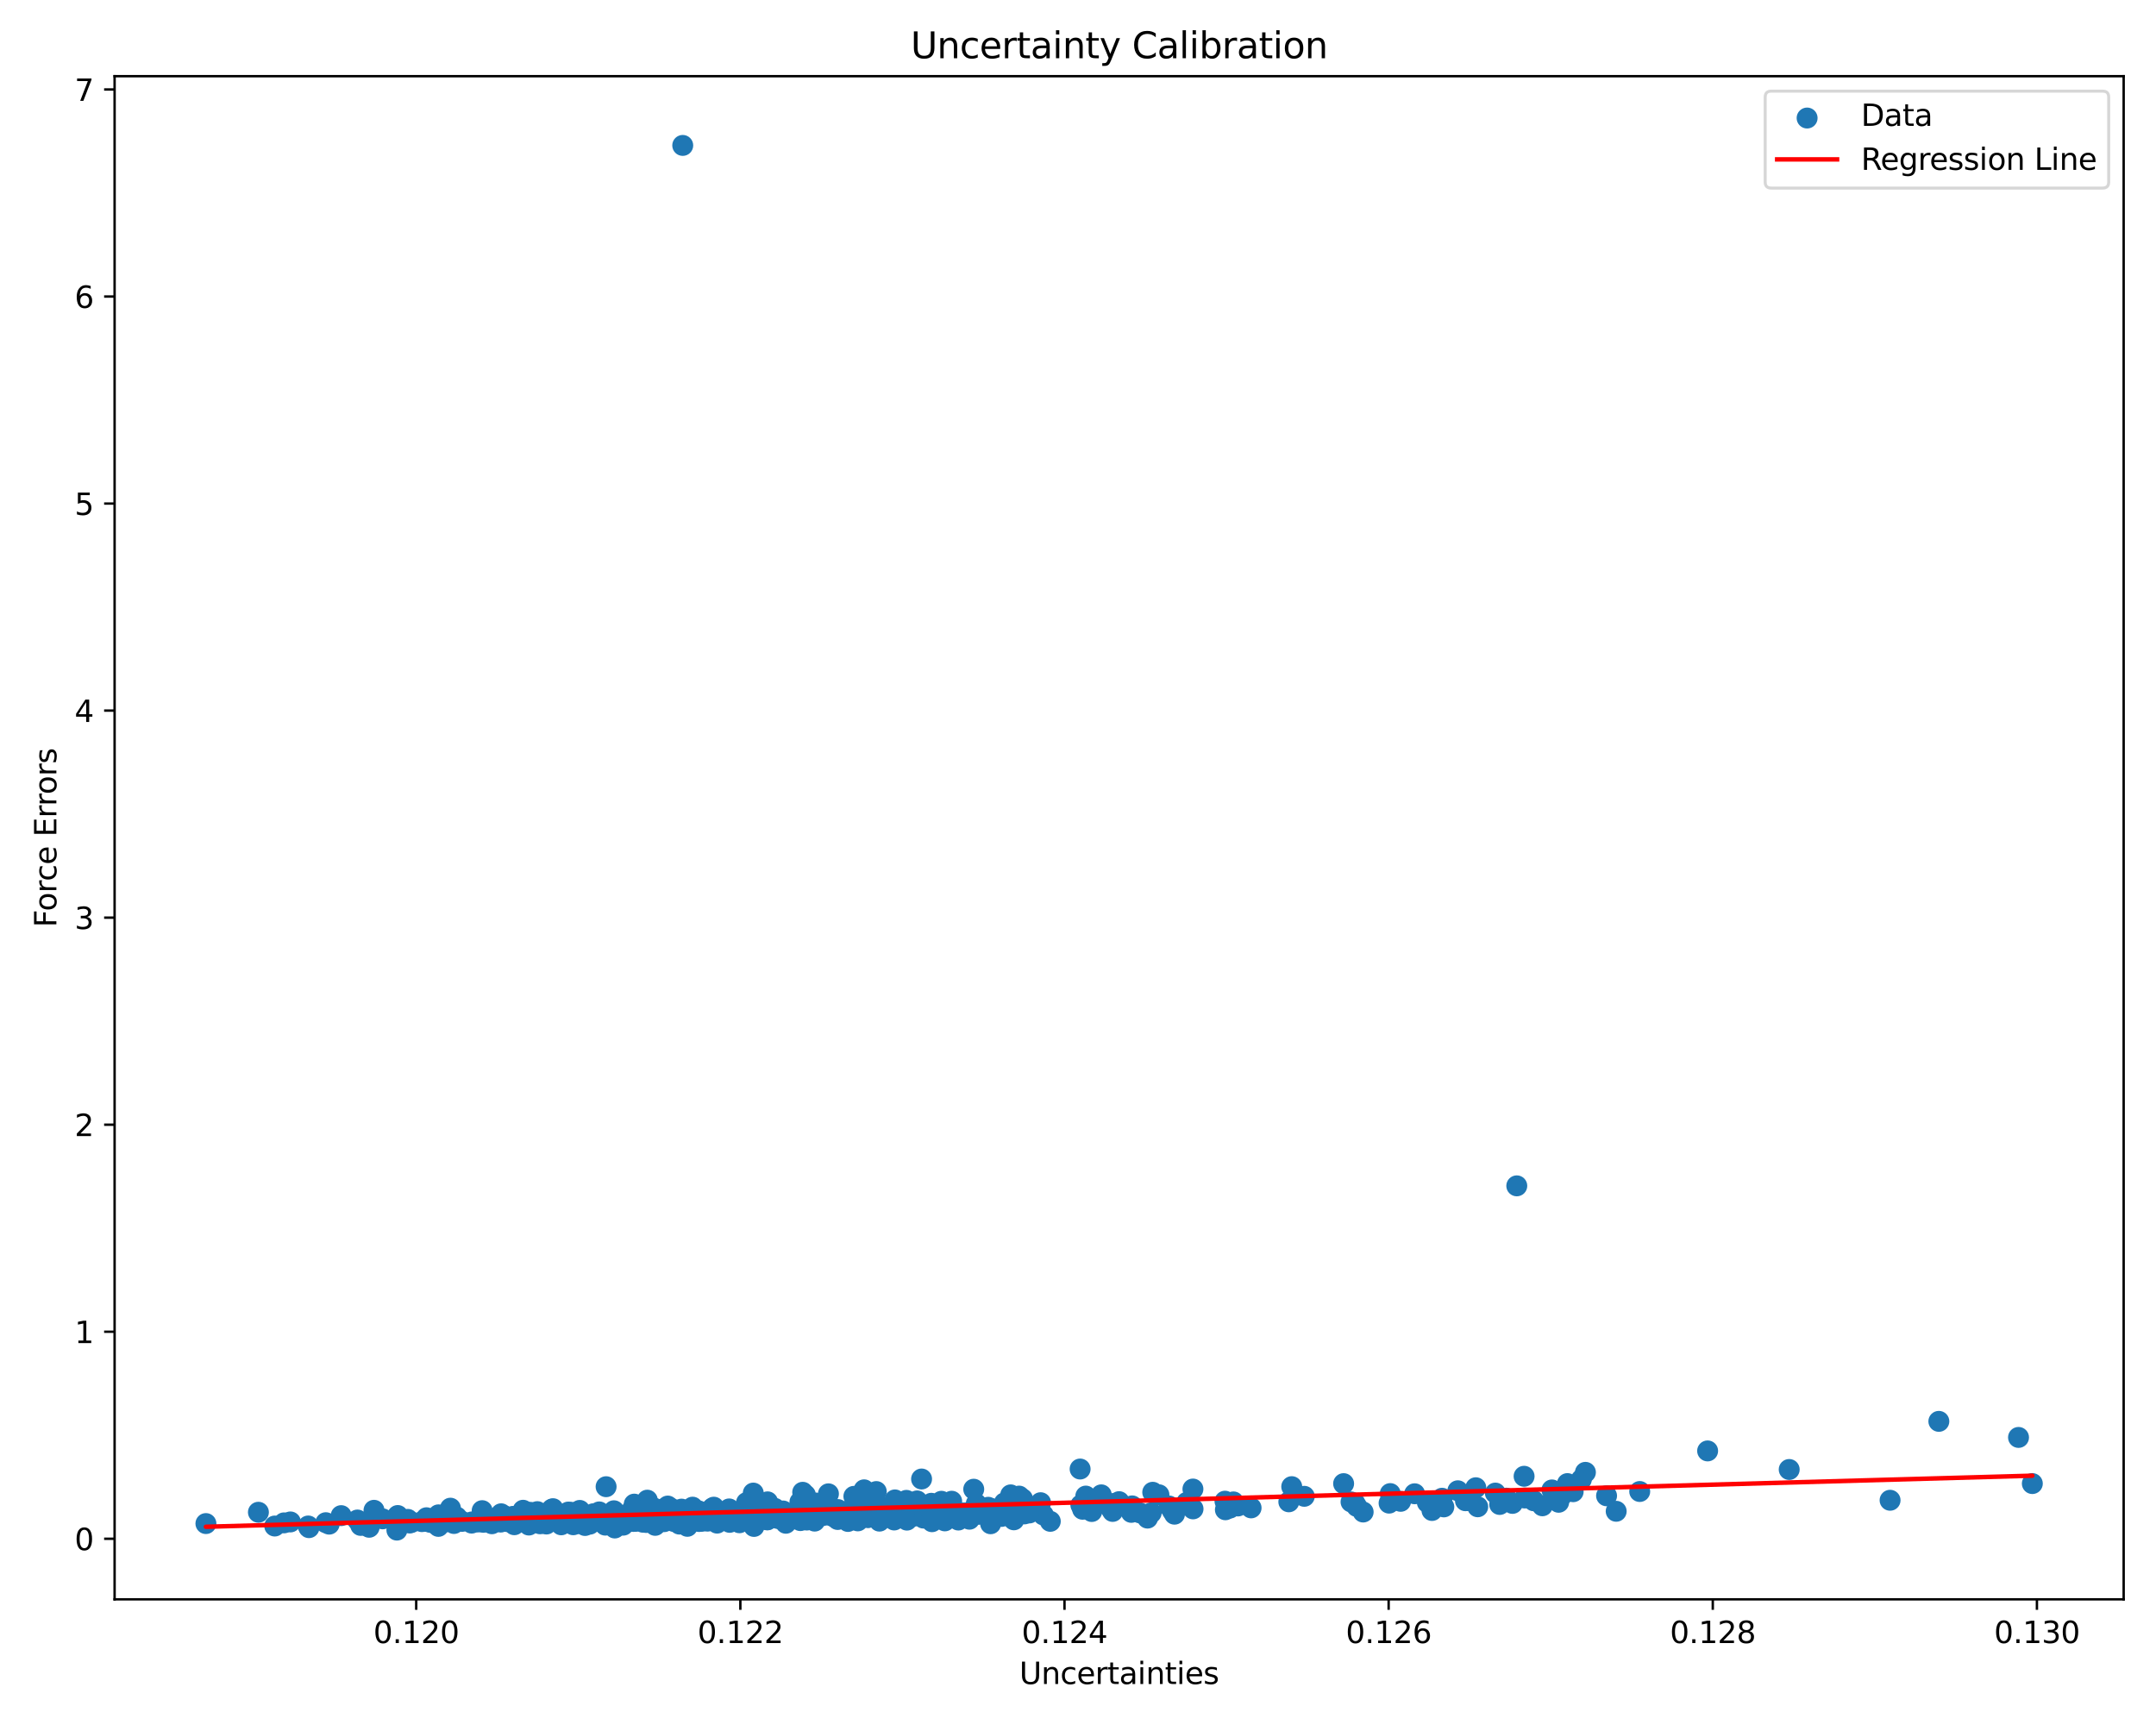 <?xml version="1.0" encoding="utf-8" standalone="no"?>
<!DOCTYPE svg PUBLIC "-//W3C//DTD SVG 1.1//EN"
  "http://www.w3.org/Graphics/SVG/1.1/DTD/svg11.dtd">
<svg xmlns:xlink="http://www.w3.org/1999/xlink" width="720pt" height="576pt" viewBox="0 0 720 576" xmlns="http://www.w3.org/2000/svg" version="1.1">
 <defs>
  <style type="text/css">*{stroke-linejoin: round; stroke-linecap: butt}</style>
 </defs>
 <g id="figure_1">
  <g id="patch_1">
   <path d="M 0 576 
L 720 576 
L 720 0 
L 0 0 
z
" style="fill: #ffffff"/>
  </g>
  <g id="axes_1">
   <g id="patch_2">
    <path d="M 38.27 534.04 
L 709.2 534.04 
L 709.2 25.44 
L 38.27 25.44 
z
" style="fill: #ffffff"/>
   </g>
   <g id="PathCollection_1">
    <defs>
     <path id="ma490152348" d="M 0 3 
C 0.796 3 1.559 2.684 2.121 2.121 
C 2.684 1.559 3 0.796 3 0 
C 3 -0.796 2.684 -1.559 2.121 -2.121 
C 1.559 -2.684 0.796 -3 0 -3 
C -0.796 -3 -1.559 -2.684 -2.121 -2.121 
C -2.684 -1.559 -3 -0.796 -3 0 
C -3 0.796 -2.684 1.559 -2.121 2.121 
C -1.559 2.684 -0.796 3 0 3 
z
" style="stroke: #1f77b4"/>
    </defs>
    <g clip-path="url(#p2016fbebb2)">
     <use xlink:href="#ma490152348" x="174.288" y="506.372" style="fill: #1f77b4; stroke: #1f77b4"/>
     <use xlink:href="#ma490152348" x="267.691" y="502.404" style="fill: #1f77b4; stroke: #1f77b4"/>
     <use xlink:href="#ma490152348" x="237.188" y="504.574" style="fill: #1f77b4; stroke: #1f77b4"/>
     <use xlink:href="#ma490152348" x="246.936" y="508.468" style="fill: #1f77b4; stroke: #1f77b4"/>
     <use xlink:href="#ma490152348" x="247.336" y="507.198" style="fill: #1f77b4; stroke: #1f77b4"/>
     <use xlink:href="#ma490152348" x="244.224" y="505.622" style="fill: #1f77b4; stroke: #1f77b4"/>
     <use xlink:href="#ma490152348" x="215.67" y="507.799" style="fill: #1f77b4; stroke: #1f77b4"/>
     <use xlink:href="#ma490152348" x="283.848" y="504.758" style="fill: #1f77b4; stroke: #1f77b4"/>
     <use xlink:href="#ma490152348" x="313.464" y="503.563" style="fill: #1f77b4; stroke: #1f77b4"/>
     <use xlink:href="#ma490152348" x="218.115" y="506.499" style="fill: #1f77b4; stroke: #1f77b4"/>
     <use xlink:href="#ma490152348" x="482.169" y="503.172" style="fill: #1f77b4; stroke: #1f77b4"/>
     <use xlink:href="#ma490152348" x="238.369" y="503.268" style="fill: #1f77b4; stroke: #1f77b4"/>
     <use xlink:href="#ma490152348" x="191.209" y="505.886" style="fill: #1f77b4; stroke: #1f77b4"/>
     <use xlink:href="#ma490152348" x="197.337" y="507.79" style="fill: #1f77b4; stroke: #1f77b4"/>
     <use xlink:href="#ma490152348" x="319.583" y="506.15" style="fill: #1f77b4; stroke: #1f77b4"/>
     <use xlink:href="#ma490152348" x="303.233" y="503.059" style="fill: #1f77b4; stroke: #1f77b4"/>
     <use xlink:href="#ma490152348" x="178.229" y="507.434" style="fill: #1f77b4; stroke: #1f77b4"/>
     <use xlink:href="#ma490152348" x="289.804" y="504.572" style="fill: #1f77b4; stroke: #1f77b4"/>
     <use xlink:href="#ma490152348" x="259.574" y="506.503" style="fill: #1f77b4; stroke: #1f77b4"/>
     <use xlink:href="#ma490152348" x="264.656" y="507.056" style="fill: #1f77b4; stroke: #1f77b4"/>
     <use xlink:href="#ma490152348" x="113.937" y="506.092" style="fill: #1f77b4; stroke: #1f77b4"/>
     <use xlink:href="#ma490152348" x="225.092" y="508.059" style="fill: #1f77b4; stroke: #1f77b4"/>
     <use xlink:href="#ma490152348" x="198.415" y="507.137" style="fill: #1f77b4; stroke: #1f77b4"/>
     <use xlink:href="#ma490152348" x="227.283" y="505.919" style="fill: #1f77b4; stroke: #1f77b4"/>
     <use xlink:href="#ma490152348" x="199.804" y="508.005" style="fill: #1f77b4; stroke: #1f77b4"/>
     <use xlink:href="#ma490152348" x="229.551" y="509.66" style="fill: #1f77b4; stroke: #1f77b4"/>
     <use xlink:href="#ma490152348" x="132.827" y="506.051" style="fill: #1f77b4; stroke: #1f77b4"/>
     <use xlink:href="#ma490152348" x="274.896" y="505.018" style="fill: #1f77b4; stroke: #1f77b4"/>
     <use xlink:href="#ma490152348" x="322.492" y="506.489" style="fill: #1f77b4; stroke: #1f77b4"/>
     <use xlink:href="#ma490152348" x="199.1" y="507.379" style="fill: #1f77b4; stroke: #1f77b4"/>
     <use xlink:href="#ma490152348" x="344.059" y="503.87" style="fill: #1f77b4; stroke: #1f77b4"/>
     <use xlink:href="#ma490152348" x="209.276" y="506.94" style="fill: #1f77b4; stroke: #1f77b4"/>
     <use xlink:href="#ma490152348" x="311.017" y="501.968" style="fill: #1f77b4; stroke: #1f77b4"/>
     <use xlink:href="#ma490152348" x="264.946" y="505.809" style="fill: #1f77b4; stroke: #1f77b4"/>
     <use xlink:href="#ma490152348" x="267.923" y="507.436" style="fill: #1f77b4; stroke: #1f77b4"/>
     <use xlink:href="#ma490152348" x="236.12" y="505.149" style="fill: #1f77b4; stroke: #1f77b4"/>
     <use xlink:href="#ma490152348" x="286.798" y="506.692" style="fill: #1f77b4; stroke: #1f77b4"/>
     <use xlink:href="#ma490152348" x="304.569" y="503.803" style="fill: #1f77b4; stroke: #1f77b4"/>
     <use xlink:href="#ma490152348" x="206.225" y="507.561" style="fill: #1f77b4; stroke: #1f77b4"/>
     <use xlink:href="#ma490152348" x="500.821" y="502.36" style="fill: #1f77b4; stroke: #1f77b4"/>
     <use xlink:href="#ma490152348" x="268.866" y="507.288" style="fill: #1f77b4; stroke: #1f77b4"/>
     <use xlink:href="#ma490152348" x="197.846" y="506.939" style="fill: #1f77b4; stroke: #1f77b4"/>
     <use xlink:href="#ma490152348" x="207.342" y="507.311" style="fill: #1f77b4; stroke: #1f77b4"/>
     <use xlink:href="#ma490152348" x="209.35" y="506.354" style="fill: #1f77b4; stroke: #1f77b4"/>
     <use xlink:href="#ma490152348" x="211.614" y="506.73" style="fill: #1f77b4; stroke: #1f77b4"/>
     <use xlink:href="#ma490152348" x="285.133" y="503.927" style="fill: #1f77b4; stroke: #1f77b4"/>
     <use xlink:href="#ma490152348" x="255.974" y="507.332" style="fill: #1f77b4; stroke: #1f77b4"/>
     <use xlink:href="#ma490152348" x="241.708" y="505.171" style="fill: #1f77b4; stroke: #1f77b4"/>
     <use xlink:href="#ma490152348" x="413.425" y="502.864" style="fill: #1f77b4; stroke: #1f77b4"/>
     <use xlink:href="#ma490152348" x="179.356" y="507.47" style="fill: #1f77b4; stroke: #1f77b4"/>
     <use xlink:href="#ma490152348" x="218.373" y="508.192" style="fill: #1f77b4; stroke: #1f77b4"/>
     <use xlink:href="#ma490152348" x="143.47" y="508.259" style="fill: #1f77b4; stroke: #1f77b4"/>
     <use xlink:href="#ma490152348" x="231.711" y="506.348" style="fill: #1f77b4; stroke: #1f77b4"/>
     <use xlink:href="#ma490152348" x="486.849" y="497.787" style="fill: #1f77b4; stroke: #1f77b4"/>
     <use xlink:href="#ma490152348" x="183.52" y="507.668" style="fill: #1f77b4; stroke: #1f77b4"/>
     <use xlink:href="#ma490152348" x="169.823" y="507.961" style="fill: #1f77b4; stroke: #1f77b4"/>
     <use xlink:href="#ma490152348" x="86.299" y="504.961" style="fill: #1f77b4; stroke: #1f77b4"/>
     <use xlink:href="#ma490152348" x="431.378" y="496.412" style="fill: #1f77b4; stroke: #1f77b4"/>
     <use xlink:href="#ma490152348" x="247.478" y="507.23" style="fill: #1f77b4; stroke: #1f77b4"/>
     <use xlink:href="#ma490152348" x="346.937" y="503.805" style="fill: #1f77b4; stroke: #1f77b4"/>
     <use xlink:href="#ma490152348" x="218.422" y="503.574" style="fill: #1f77b4; stroke: #1f77b4"/>
     <use xlink:href="#ma490152348" x="268.814" y="504.854" style="fill: #1f77b4; stroke: #1f77b4"/>
     <use xlink:href="#ma490152348" x="221.796" y="508.104" style="fill: #1f77b4; stroke: #1f77b4"/>
     <use xlink:href="#ma490152348" x="196.832" y="507.133" style="fill: #1f77b4; stroke: #1f77b4"/>
     <use xlink:href="#ma490152348" x="274.58" y="506.117" style="fill: #1f77b4; stroke: #1f77b4"/>
     <use xlink:href="#ma490152348" x="120.465" y="509.359" style="fill: #1f77b4; stroke: #1f77b4"/>
     <use xlink:href="#ma490152348" x="391.505" y="504.438" style="fill: #1f77b4; stroke: #1f77b4"/>
     <use xlink:href="#ma490152348" x="202.591" y="508.03" style="fill: #1f77b4; stroke: #1f77b4"/>
     <use xlink:href="#ma490152348" x="227.706" y="505.447" style="fill: #1f77b4; stroke: #1f77b4"/>
     <use xlink:href="#ma490152348" x="336.586" y="506.091" style="fill: #1f77b4; stroke: #1f77b4"/>
     <use xlink:href="#ma490152348" x="180.482" y="507.784" style="fill: #1f77b4; stroke: #1f77b4"/>
     <use xlink:href="#ma490152348" x="259.902" y="506.567" style="fill: #1f77b4; stroke: #1f77b4"/>
     <use xlink:href="#ma490152348" x="217.632" y="507.847" style="fill: #1f77b4; stroke: #1f77b4"/>
     <use xlink:href="#ma490152348" x="178.773" y="508.08" style="fill: #1f77b4; stroke: #1f77b4"/>
     <use xlink:href="#ma490152348" x="169.376" y="508.078" style="fill: #1f77b4; stroke: #1f77b4"/>
     <use xlink:href="#ma490152348" x="326.03" y="502.1" style="fill: #1f77b4; stroke: #1f77b4"/>
     <use xlink:href="#ma490152348" x="518.27" y="497.508" style="fill: #1f77b4; stroke: #1f77b4"/>
     <use xlink:href="#ma490152348" x="171.756" y="509.127" style="fill: #1f77b4; stroke: #1f77b4"/>
     <use xlink:href="#ma490152348" x="165.295" y="507.649" style="fill: #1f77b4; stroke: #1f77b4"/>
     <use xlink:href="#ma490152348" x="492.851" y="496.776" style="fill: #1f77b4; stroke: #1f77b4"/>
     <use xlink:href="#ma490152348" x="245.25" y="504.781" style="fill: #1f77b4; stroke: #1f77b4"/>
     <use xlink:href="#ma490152348" x="384.959" y="498.288" style="fill: #1f77b4; stroke: #1f77b4"/>
     <use xlink:href="#ma490152348" x="233.282" y="504.491" style="fill: #1f77b4; stroke: #1f77b4"/>
     <use xlink:href="#ma490152348" x="368.738" y="502.09" style="fill: #1f77b4; stroke: #1f77b4"/>
     <use xlink:href="#ma490152348" x="342.101" y="505.513" style="fill: #1f77b4; stroke: #1f77b4"/>
     <use xlink:href="#ma490152348" x="269.419" y="507.562" style="fill: #1f77b4; stroke: #1f77b4"/>
     <use xlink:href="#ma490152348" x="205.815" y="505.955" style="fill: #1f77b4; stroke: #1f77b4"/>
     <use xlink:href="#ma490152348" x="285.735" y="506.673" style="fill: #1f77b4; stroke: #1f77b4"/>
     <use xlink:href="#ma490152348" x="209.303" y="506.009" style="fill: #1f77b4; stroke: #1f77b4"/>
     <use xlink:href="#ma490152348" x="253.056" y="503.938" style="fill: #1f77b4; stroke: #1f77b4"/>
     <use xlink:href="#ma490152348" x="168.471" y="506.17" style="fill: #1f77b4; stroke: #1f77b4"/>
     <use xlink:href="#ma490152348" x="312.657" y="504.338" style="fill: #1f77b4; stroke: #1f77b4"/>
     <use xlink:href="#ma490152348" x="188.431" y="506.051" style="fill: #1f77b4; stroke: #1f77b4"/>
     <use xlink:href="#ma490152348" x="184.671" y="503.771" style="fill: #1f77b4; stroke: #1f77b4"/>
     <use xlink:href="#ma490152348" x="190.83" y="505.004" style="fill: #1f77b4; stroke: #1f77b4"/>
     <use xlink:href="#ma490152348" x="255.317" y="506.557" style="fill: #1f77b4; stroke: #1f77b4"/>
     <use xlink:href="#ma490152348" x="285.824" y="506.199" style="fill: #1f77b4; stroke: #1f77b4"/>
     <use xlink:href="#ma490152348" x="647.483" y="474.61" style="fill: #1f77b4; stroke: #1f77b4"/>
     <use xlink:href="#ma490152348" x="255.967" y="505.975" style="fill: #1f77b4; stroke: #1f77b4"/>
     <use xlink:href="#ma490152348" x="180.357" y="508.809" style="fill: #1f77b4; stroke: #1f77b4"/>
     <use xlink:href="#ma490152348" x="384.448" y="505.155" style="fill: #1f77b4; stroke: #1f77b4"/>
     <use xlink:href="#ma490152348" x="219.857" y="507.39" style="fill: #1f77b4; stroke: #1f77b4"/>
     <use xlink:href="#ma490152348" x="472.421" y="498.79" style="fill: #1f77b4; stroke: #1f77b4"/>
     <use xlink:href="#ma490152348" x="335.408" y="501.834" style="fill: #1f77b4; stroke: #1f77b4"/>
     <use xlink:href="#ma490152348" x="279.747" y="507.379" style="fill: #1f77b4; stroke: #1f77b4"/>
     <use xlink:href="#ma490152348" x="254.141" y="506.954" style="fill: #1f77b4; stroke: #1f77b4"/>
     <use xlink:href="#ma490152348" x="193.907" y="507.437" style="fill: #1f77b4; stroke: #1f77b4"/>
     <use xlink:href="#ma490152348" x="268.169" y="506.078" style="fill: #1f77b4; stroke: #1f77b4"/>
     <use xlink:href="#ma490152348" x="289.77" y="506.553" style="fill: #1f77b4; stroke: #1f77b4"/>
     <use xlink:href="#ma490152348" x="171.063" y="508.102" style="fill: #1f77b4; stroke: #1f77b4"/>
     <use xlink:href="#ma490152348" x="198.129" y="505.465" style="fill: #1f77b4; stroke: #1f77b4"/>
     <use xlink:href="#ma490152348" x="293.694" y="507.926" style="fill: #1f77b4; stroke: #1f77b4"/>
     <use xlink:href="#ma490152348" x="674.09" y="479.976" style="fill: #1f77b4; stroke: #1f77b4"/>
     <use xlink:href="#ma490152348" x="214.716" y="507.254" style="fill: #1f77b4; stroke: #1f77b4"/>
     <use xlink:href="#ma490152348" x="204.249" y="505.435" style="fill: #1f77b4; stroke: #1f77b4"/>
     <use xlink:href="#ma490152348" x="228.002" y="48.558" style="fill: #1f77b4; stroke: #1f77b4"/>
     <use xlink:href="#ma490152348" x="409.221" y="504.13" style="fill: #1f77b4; stroke: #1f77b4"/>
     <use xlink:href="#ma490152348" x="171.955" y="508.699" style="fill: #1f77b4; stroke: #1f77b4"/>
     <use xlink:href="#ma490152348" x="205.86" y="507.595" style="fill: #1f77b4; stroke: #1f77b4"/>
     <use xlink:href="#ma490152348" x="236.297" y="507.927" style="fill: #1f77b4; stroke: #1f77b4"/>
     <use xlink:href="#ma490152348" x="170.144" y="507.534" style="fill: #1f77b4; stroke: #1f77b4"/>
     <use xlink:href="#ma490152348" x="207.484" y="508.702" style="fill: #1f77b4; stroke: #1f77b4"/>
     <use xlink:href="#ma490152348" x="330.012" y="503.3" style="fill: #1f77b4; stroke: #1f77b4"/>
     <use xlink:href="#ma490152348" x="220.774" y="506.579" style="fill: #1f77b4; stroke: #1f77b4"/>
     <use xlink:href="#ma490152348" x="206.564" y="506.716" style="fill: #1f77b4; stroke: #1f77b4"/>
     <use xlink:href="#ma490152348" x="142.218" y="507.999" style="fill: #1f77b4; stroke: #1f77b4"/>
     <use xlink:href="#ma490152348" x="373.718" y="501.423" style="fill: #1f77b4; stroke: #1f77b4"/>
     <use xlink:href="#ma490152348" x="232.695" y="504.842" style="fill: #1f77b4; stroke: #1f77b4"/>
     <use xlink:href="#ma490152348" x="265.298" y="507.162" style="fill: #1f77b4; stroke: #1f77b4"/>
     <use xlink:href="#ma490152348" x="253.878" y="506.991" style="fill: #1f77b4; stroke: #1f77b4"/>
     <use xlink:href="#ma490152348" x="209.14" y="507.326" style="fill: #1f77b4; stroke: #1f77b4"/>
     <use xlink:href="#ma490152348" x="205.017" y="504.466" style="fill: #1f77b4; stroke: #1f77b4"/>
     <use xlink:href="#ma490152348" x="173.865" y="507.918" style="fill: #1f77b4; stroke: #1f77b4"/>
     <use xlink:href="#ma490152348" x="237.912" y="505.948" style="fill: #1f77b4; stroke: #1f77b4"/>
     <use xlink:href="#ma490152348" x="360.707" y="490.526" style="fill: #1f77b4; stroke: #1f77b4"/>
     <use xlink:href="#ma490152348" x="317.54" y="505.639" style="fill: #1f77b4; stroke: #1f77b4"/>
     <use xlink:href="#ma490152348" x="177.158" y="506.59" style="fill: #1f77b4; stroke: #1f77b4"/>
     <use xlink:href="#ma490152348" x="308.464" y="504.752" style="fill: #1f77b4; stroke: #1f77b4"/>
     <use xlink:href="#ma490152348" x="224.225" y="503.7" style="fill: #1f77b4; stroke: #1f77b4"/>
     <use xlink:href="#ma490152348" x="164.415" y="507.383" style="fill: #1f77b4; stroke: #1f77b4"/>
     <use xlink:href="#ma490152348" x="286.301" y="504.06" style="fill: #1f77b4; stroke: #1f77b4"/>
     <use xlink:href="#ma490152348" x="398.38" y="497.209" style="fill: #1f77b4; stroke: #1f77b4"/>
     <use xlink:href="#ma490152348" x="146.402" y="509.68" style="fill: #1f77b4; stroke: #1f77b4"/>
     <use xlink:href="#ma490152348" x="292.03" y="504.001" style="fill: #1f77b4; stroke: #1f77b4"/>
     <use xlink:href="#ma490152348" x="136.199" y="507.342" style="fill: #1f77b4; stroke: #1f77b4"/>
     <use xlink:href="#ma490152348" x="285.155" y="499.651" style="fill: #1f77b4; stroke: #1f77b4"/>
     <use xlink:href="#ma490152348" x="292.562" y="503.923" style="fill: #1f77b4; stroke: #1f77b4"/>
     <use xlink:href="#ma490152348" x="251.562" y="498.559" style="fill: #1f77b4; stroke: #1f77b4"/>
     <use xlink:href="#ma490152348" x="294.313" y="504.062" style="fill: #1f77b4; stroke: #1f77b4"/>
     <use xlink:href="#ma490152348" x="186.493" y="506.423" style="fill: #1f77b4; stroke: #1f77b4"/>
     <use xlink:href="#ma490152348" x="227.323" y="507.305" style="fill: #1f77b4; stroke: #1f77b4"/>
     <use xlink:href="#ma490152348" x="202.144" y="509.262" style="fill: #1f77b4; stroke: #1f77b4"/>
     <use xlink:href="#ma490152348" x="451.182" y="501.508" style="fill: #1f77b4; stroke: #1f77b4"/>
     <use xlink:href="#ma490152348" x="220.864" y="506.806" style="fill: #1f77b4; stroke: #1f77b4"/>
     <use xlink:href="#ma490152348" x="151.599" y="508.715" style="fill: #1f77b4; stroke: #1f77b4"/>
     <use xlink:href="#ma490152348" x="277.889" y="505.587" style="fill: #1f77b4; stroke: #1f77b4"/>
     <use xlink:href="#ma490152348" x="383.224" y="506.913" style="fill: #1f77b4; stroke: #1f77b4"/>
     <use xlink:href="#ma490152348" x="292.64" y="498.05" style="fill: #1f77b4; stroke: #1f77b4"/>
     <use xlink:href="#ma490152348" x="236.637" y="505.442" style="fill: #1f77b4; stroke: #1f77b4"/>
     <use xlink:href="#ma490152348" x="157.626" y="508.183" style="fill: #1f77b4; stroke: #1f77b4"/>
     <use xlink:href="#ma490152348" x="91.749" y="509.562" style="fill: #1f77b4; stroke: #1f77b4"/>
     <use xlink:href="#ma490152348" x="258.749" y="503.662" style="fill: #1f77b4; stroke: #1f77b4"/>
     <use xlink:href="#ma490152348" x="273.63" y="505.142" style="fill: #1f77b4; stroke: #1f77b4"/>
     <use xlink:href="#ma490152348" x="200.864" y="506.945" style="fill: #1f77b4; stroke: #1f77b4"/>
     <use xlink:href="#ma490152348" x="182.477" y="508.888" style="fill: #1f77b4; stroke: #1f77b4"/>
     <use xlink:href="#ma490152348" x="288.569" y="497.472" style="fill: #1f77b4; stroke: #1f77b4"/>
     <use xlink:href="#ma490152348" x="268.973" y="499.184" style="fill: #1f77b4; stroke: #1f77b4"/>
     <use xlink:href="#ma490152348" x="166.633" y="507.821" style="fill: #1f77b4; stroke: #1f77b4"/>
     <use xlink:href="#ma490152348" x="182.946" y="506.266" style="fill: #1f77b4; stroke: #1f77b4"/>
     <use xlink:href="#ma490152348" x="329.603" y="505.622" style="fill: #1f77b4; stroke: #1f77b4"/>
     <use xlink:href="#ma490152348" x="223.853" y="506.685" style="fill: #1f77b4; stroke: #1f77b4"/>
     <use xlink:href="#ma490152348" x="338.769" y="502.822" style="fill: #1f77b4; stroke: #1f77b4"/>
     <use xlink:href="#ma490152348" x="467.747" y="501.313" style="fill: #1f77b4; stroke: #1f77b4"/>
     <use xlink:href="#ma490152348" x="197.196" y="507.498" style="fill: #1f77b4; stroke: #1f77b4"/>
     <use xlink:href="#ma490152348" x="302.87" y="507.589" style="fill: #1f77b4; stroke: #1f77b4"/>
     <use xlink:href="#ma490152348" x="154.284" y="508.016" style="fill: #1f77b4; stroke: #1f77b4"/>
     <use xlink:href="#ma490152348" x="144.373" y="508.469" style="fill: #1f77b4; stroke: #1f77b4"/>
     <use xlink:href="#ma490152348" x="234.177" y="506.363" style="fill: #1f77b4; stroke: #1f77b4"/>
     <use xlink:href="#ma490152348" x="189.6" y="508.096" style="fill: #1f77b4; stroke: #1f77b4"/>
     <use xlink:href="#ma490152348" x="166.363" y="506.62" style="fill: #1f77b4; stroke: #1f77b4"/>
     <use xlink:href="#ma490152348" x="205.874" y="508.051" style="fill: #1f77b4; stroke: #1f77b4"/>
     <use xlink:href="#ma490152348" x="218.73" y="507.353" style="fill: #1f77b4; stroke: #1f77b4"/>
     <use xlink:href="#ma490152348" x="267.286" y="507.75" style="fill: #1f77b4; stroke: #1f77b4"/>
     <use xlink:href="#ma490152348" x="435.567" y="499.639" style="fill: #1f77b4; stroke: #1f77b4"/>
     <use xlink:href="#ma490152348" x="299.414" y="504.36" style="fill: #1f77b4; stroke: #1f77b4"/>
     <use xlink:href="#ma490152348" x="298.873" y="500.843" style="fill: #1f77b4; stroke: #1f77b4"/>
     <use xlink:href="#ma490152348" x="340.335" y="499.567" style="fill: #1f77b4; stroke: #1f77b4"/>
     <use xlink:href="#ma490152348" x="260.866" y="505.716" style="fill: #1f77b4; stroke: #1f77b4"/>
     <use xlink:href="#ma490152348" x="171.461" y="506.473" style="fill: #1f77b4; stroke: #1f77b4"/>
     <use xlink:href="#ma490152348" x="281.681" y="505.831" style="fill: #1f77b4; stroke: #1f77b4"/>
     <use xlink:href="#ma490152348" x="506.532" y="395.97" style="fill: #1f77b4; stroke: #1f77b4"/>
     <use xlink:href="#ma490152348" x="294.682" y="506.512" style="fill: #1f77b4; stroke: #1f77b4"/>
     <use xlink:href="#ma490152348" x="302.224" y="503.17" style="fill: #1f77b4; stroke: #1f77b4"/>
     <use xlink:href="#ma490152348" x="326.828" y="504.149" style="fill: #1f77b4; stroke: #1f77b4"/>
     <use xlink:href="#ma490152348" x="94.845" y="508.506" style="fill: #1f77b4; stroke: #1f77b4"/>
     <use xlink:href="#ma490152348" x="214.702" y="508.287" style="fill: #1f77b4; stroke: #1f77b4"/>
     <use xlink:href="#ma490152348" x="226.898" y="508.916" style="fill: #1f77b4; stroke: #1f77b4"/>
     <use xlink:href="#ma490152348" x="266.606" y="506.873" style="fill: #1f77b4; stroke: #1f77b4"/>
     <use xlink:href="#ma490152348" x="209.693" y="507.702" style="fill: #1f77b4; stroke: #1f77b4"/>
     <use xlink:href="#ma490152348" x="221.995" y="505.451" style="fill: #1f77b4; stroke: #1f77b4"/>
     <use xlink:href="#ma490152348" x="249.512" y="506.221" style="fill: #1f77b4; stroke: #1f77b4"/>
     <use xlink:href="#ma490152348" x="167.521" y="506.893" style="fill: #1f77b4; stroke: #1f77b4"/>
     <use xlink:href="#ma490152348" x="142.427" y="506.796" style="fill: #1f77b4; stroke: #1f77b4"/>
     <use xlink:href="#ma490152348" x="159.627" y="508.192" style="fill: #1f77b4; stroke: #1f77b4"/>
     <use xlink:href="#ma490152348" x="163.534" y="507.543" style="fill: #1f77b4; stroke: #1f77b4"/>
     <use xlink:href="#ma490152348" x="210.231" y="505.268" style="fill: #1f77b4; stroke: #1f77b4"/>
     <use xlink:href="#ma490152348" x="216.476" y="505.53" style="fill: #1f77b4; stroke: #1f77b4"/>
     <use xlink:href="#ma490152348" x="161.372" y="508.081" style="fill: #1f77b4; stroke: #1f77b4"/>
     <use xlink:href="#ma490152348" x="250.762" y="506.296" style="fill: #1f77b4; stroke: #1f77b4"/>
     <use xlink:href="#ma490152348" x="311.677" y="505.789" style="fill: #1f77b4; stroke: #1f77b4"/>
     <use xlink:href="#ma490152348" x="308.377" y="506.906" style="fill: #1f77b4; stroke: #1f77b4"/>
     <use xlink:href="#ma490152348" x="301.808" y="504.793" style="fill: #1f77b4; stroke: #1f77b4"/>
     <use xlink:href="#ma490152348" x="199.082" y="507.877" style="fill: #1f77b4; stroke: #1f77b4"/>
     <use xlink:href="#ma490152348" x="210.343" y="507.102" style="fill: #1f77b4; stroke: #1f77b4"/>
     <use xlink:href="#ma490152348" x="303.23" y="505.745" style="fill: #1f77b4; stroke: #1f77b4"/>
     <use xlink:href="#ma490152348" x="190.66" y="506.567" style="fill: #1f77b4; stroke: #1f77b4"/>
     <use xlink:href="#ma490152348" x="206.42" y="508.537" style="fill: #1f77b4; stroke: #1f77b4"/>
     <use xlink:href="#ma490152348" x="267.132" y="501.549" style="fill: #1f77b4; stroke: #1f77b4"/>
     <use xlink:href="#ma490152348" x="151.866" y="506.911" style="fill: #1f77b4; stroke: #1f77b4"/>
     <use xlink:href="#ma490152348" x="157.499" y="508.582" style="fill: #1f77b4; stroke: #1f77b4"/>
     <use xlink:href="#ma490152348" x="320.05" y="507.563" style="fill: #1f77b4; stroke: #1f77b4"/>
     <use xlink:href="#ma490152348" x="256.335" y="501.49" style="fill: #1f77b4; stroke: #1f77b4"/>
     <use xlink:href="#ma490152348" x="222.419" y="507.338" style="fill: #1f77b4; stroke: #1f77b4"/>
     <use xlink:href="#ma490152348" x="332.523" y="504.257" style="fill: #1f77b4; stroke: #1f77b4"/>
     <use xlink:href="#ma490152348" x="212.334" y="506.89" style="fill: #1f77b4; stroke: #1f77b4"/>
     <use xlink:href="#ma490152348" x="216.137" y="505.924" style="fill: #1f77b4; stroke: #1f77b4"/>
     <use xlink:href="#ma490152348" x="268.066" y="498.292" style="fill: #1f77b4; stroke: #1f77b4"/>
     <use xlink:href="#ma490152348" x="311.241" y="508.119" style="fill: #1f77b4; stroke: #1f77b4"/>
     <use xlink:href="#ma490152348" x="222.528" y="506.782" style="fill: #1f77b4; stroke: #1f77b4"/>
     <use xlink:href="#ma490152348" x="250.896" y="507.966" style="fill: #1f77b4; stroke: #1f77b4"/>
     <use xlink:href="#ma490152348" x="300.711" y="502.948" style="fill: #1f77b4; stroke: #1f77b4"/>
     <use xlink:href="#ma490152348" x="273.732" y="503.129" style="fill: #1f77b4; stroke: #1f77b4"/>
     <use xlink:href="#ma490152348" x="181.867" y="505.971" style="fill: #1f77b4; stroke: #1f77b4"/>
     <use xlink:href="#ma490152348" x="283.178" y="508.038" style="fill: #1f77b4; stroke: #1f77b4"/>
     <use xlink:href="#ma490152348" x="367.774" y="499.153" style="fill: #1f77b4; stroke: #1f77b4"/>
     <use xlink:href="#ma490152348" x="237.174" y="506.619" style="fill: #1f77b4; stroke: #1f77b4"/>
     <use xlink:href="#ma490152348" x="205.962" y="506.452" style="fill: #1f77b4; stroke: #1f77b4"/>
     <use xlink:href="#ma490152348" x="175.393" y="505.904" style="fill: #1f77b4; stroke: #1f77b4"/>
     <use xlink:href="#ma490152348" x="235.003" y="507.804" style="fill: #1f77b4; stroke: #1f77b4"/>
     <use xlink:href="#ma490152348" x="371.134" y="503.909" style="fill: #1f77b4; stroke: #1f77b4"/>
     <use xlink:href="#ma490152348" x="505.093" y="502.004" style="fill: #1f77b4; stroke: #1f77b4"/>
     <use xlink:href="#ma490152348" x="312.989" y="504.527" style="fill: #1f77b4; stroke: #1f77b4"/>
     <use xlink:href="#ma490152348" x="336.784" y="503.172" style="fill: #1f77b4; stroke: #1f77b4"/>
     <use xlink:href="#ma490152348" x="230.608" y="507.576" style="fill: #1f77b4; stroke: #1f77b4"/>
     <use xlink:href="#ma490152348" x="362.605" y="499.563" style="fill: #1f77b4; stroke: #1f77b4"/>
     <use xlink:href="#ma490152348" x="127.789" y="507.161" style="fill: #1f77b4; stroke: #1f77b4"/>
     <use xlink:href="#ma490152348" x="191.598" y="507.302" style="fill: #1f77b4; stroke: #1f77b4"/>
     <use xlink:href="#ma490152348" x="493.49" y="503.133" style="fill: #1f77b4; stroke: #1f77b4"/>
     <use xlink:href="#ma490152348" x="188.993" y="506.925" style="fill: #1f77b4; stroke: #1f77b4"/>
     <use xlink:href="#ma490152348" x="167.212" y="508.239" style="fill: #1f77b4; stroke: #1f77b4"/>
     <use xlink:href="#ma490152348" x="223.657" y="506.636" style="fill: #1f77b4; stroke: #1f77b4"/>
     <use xlink:href="#ma490152348" x="174.683" y="504.294" style="fill: #1f77b4; stroke: #1f77b4"/>
     <use xlink:href="#ma490152348" x="244.204" y="506.396" style="fill: #1f77b4; stroke: #1f77b4"/>
     <use xlink:href="#ma490152348" x="243.433" y="506.507" style="fill: #1f77b4; stroke: #1f77b4"/>
     <use xlink:href="#ma490152348" x="453.101" y="503.026" style="fill: #1f77b4; stroke: #1f77b4"/>
     <use xlink:href="#ma490152348" x="261.524" y="504.539" style="fill: #1f77b4; stroke: #1f77b4"/>
     <use xlink:href="#ma490152348" x="249.309" y="506.868" style="fill: #1f77b4; stroke: #1f77b4"/>
     <use xlink:href="#ma490152348" x="503.056" y="500.258" style="fill: #1f77b4; stroke: #1f77b4"/>
     <use xlink:href="#ma490152348" x="448.704" y="495.405" style="fill: #1f77b4; stroke: #1f77b4"/>
     <use xlink:href="#ma490152348" x="189.801" y="504.896" style="fill: #1f77b4; stroke: #1f77b4"/>
     <use xlink:href="#ma490152348" x="311.77" y="504.559" style="fill: #1f77b4; stroke: #1f77b4"/>
     <use xlink:href="#ma490152348" x="263.737" y="506.006" style="fill: #1f77b4; stroke: #1f77b4"/>
     <use xlink:href="#ma490152348" x="221.527" y="507.279" style="fill: #1f77b4; stroke: #1f77b4"/>
     <use xlink:href="#ma490152348" x="289.831" y="506.754" style="fill: #1f77b4; stroke: #1f77b4"/>
     <use xlink:href="#ma490152348" x="164.386" y="508.418" style="fill: #1f77b4; stroke: #1f77b4"/>
     <use xlink:href="#ma490152348" x="261.673" y="505.975" style="fill: #1f77b4; stroke: #1f77b4"/>
     <use xlink:href="#ma490152348" x="225.007" y="506.36" style="fill: #1f77b4; stroke: #1f77b4"/>
     <use xlink:href="#ma490152348" x="184.25" y="503.98" style="fill: #1f77b4; stroke: #1f77b4"/>
     <use xlink:href="#ma490152348" x="249.687" y="506.845" style="fill: #1f77b4; stroke: #1f77b4"/>
     <use xlink:href="#ma490152348" x="254.753" y="506.085" style="fill: #1f77b4; stroke: #1f77b4"/>
     <use xlink:href="#ma490152348" x="387.028" y="499.125" style="fill: #1f77b4; stroke: #1f77b4"/>
     <use xlink:href="#ma490152348" x="515.078" y="502.802" style="fill: #1f77b4; stroke: #1f77b4"/>
     <use xlink:href="#ma490152348" x="256.982" y="504.757" style="fill: #1f77b4; stroke: #1f77b4"/>
     <use xlink:href="#ma490152348" x="227.31" y="507.393" style="fill: #1f77b4; stroke: #1f77b4"/>
     <use xlink:href="#ma490152348" x="191.44" y="509.136" style="fill: #1f77b4; stroke: #1f77b4"/>
     <use xlink:href="#ma490152348" x="228.884" y="506.303" style="fill: #1f77b4; stroke: #1f77b4"/>
     <use xlink:href="#ma490152348" x="463.886" y="501.915" style="fill: #1f77b4; stroke: #1f77b4"/>
     <use xlink:href="#ma490152348" x="233.465" y="508.051" style="fill: #1f77b4; stroke: #1f77b4"/>
     <use xlink:href="#ma490152348" x="417.803" y="503.501" style="fill: #1f77b4; stroke: #1f77b4"/>
     <use xlink:href="#ma490152348" x="302.689" y="500.994" style="fill: #1f77b4; stroke: #1f77b4"/>
     <use xlink:href="#ma490152348" x="148.566" y="508.237" style="fill: #1f77b4; stroke: #1f77b4"/>
     <use xlink:href="#ma490152348" x="201.894" y="508.763" style="fill: #1f77b4; stroke: #1f77b4"/>
     <use xlink:href="#ma490152348" x="185.616" y="506.921" style="fill: #1f77b4; stroke: #1f77b4"/>
     <use xlink:href="#ma490152348" x="201.689" y="506.643" style="fill: #1f77b4; stroke: #1f77b4"/>
     <use xlink:href="#ma490152348" x="286.012" y="507.08" style="fill: #1f77b4; stroke: #1f77b4"/>
     <use xlink:href="#ma490152348" x="164.268" y="508.801" style="fill: #1f77b4; stroke: #1f77b4"/>
     <use xlink:href="#ma490152348" x="228.671" y="506.163" style="fill: #1f77b4; stroke: #1f77b4"/>
     <use xlink:href="#ma490152348" x="547.589" y="498.032" style="fill: #1f77b4; stroke: #1f77b4"/>
     <use xlink:href="#ma490152348" x="210.673" y="507.43" style="fill: #1f77b4; stroke: #1f77b4"/>
     <use xlink:href="#ma490152348" x="170.55" y="507.65" style="fill: #1f77b4; stroke: #1f77b4"/>
     <use xlink:href="#ma490152348" x="269.259" y="505.377" style="fill: #1f77b4; stroke: #1f77b4"/>
     <use xlink:href="#ma490152348" x="190.107" y="506.791" style="fill: #1f77b4; stroke: #1f77b4"/>
     <use xlink:href="#ma490152348" x="343.034" y="503.92" style="fill: #1f77b4; stroke: #1f77b4"/>
     <use xlink:href="#ma490152348" x="218.772" y="507.484" style="fill: #1f77b4; stroke: #1f77b4"/>
     <use xlink:href="#ma490152348" x="409.086" y="501.267" style="fill: #1f77b4; stroke: #1f77b4"/>
     <use xlink:href="#ma490152348" x="174.35" y="508.087" style="fill: #1f77b4; stroke: #1f77b4"/>
     <use xlink:href="#ma490152348" x="231.282" y="503.262" style="fill: #1f77b4; stroke: #1f77b4"/>
     <use xlink:href="#ma490152348" x="251.796" y="509.7" style="fill: #1f77b4; stroke: #1f77b4"/>
     <use xlink:href="#ma490152348" x="321.315" y="505.211" style="fill: #1f77b4; stroke: #1f77b4"/>
     <use xlink:href="#ma490152348" x="250.511" y="507.148" style="fill: #1f77b4; stroke: #1f77b4"/>
     <use xlink:href="#ma490152348" x="284.534" y="506.12" style="fill: #1f77b4; stroke: #1f77b4"/>
     <use xlink:href="#ma490152348" x="238.147" y="507.209" style="fill: #1f77b4; stroke: #1f77b4"/>
     <use xlink:href="#ma490152348" x="132.543" y="510.922" style="fill: #1f77b4; stroke: #1f77b4"/>
     <use xlink:href="#ma490152348" x="398.417" y="503.834" style="fill: #1f77b4; stroke: #1f77b4"/>
     <use xlink:href="#ma490152348" x="108.809" y="508.447" style="fill: #1f77b4; stroke: #1f77b4"/>
     <use xlink:href="#ma490152348" x="371.67" y="502.178" style="fill: #1f77b4; stroke: #1f77b4"/>
     <use xlink:href="#ma490152348" x="311.254" y="506.866" style="fill: #1f77b4; stroke: #1f77b4"/>
     <use xlink:href="#ma490152348" x="229.032" y="506.971" style="fill: #1f77b4; stroke: #1f77b4"/>
     <use xlink:href="#ma490152348" x="207.298" y="507.034" style="fill: #1f77b4; stroke: #1f77b4"/>
     <use xlink:href="#ma490152348" x="243.027" y="506.887" style="fill: #1f77b4; stroke: #1f77b4"/>
     <use xlink:href="#ma490152348" x="286.802" y="505.668" style="fill: #1f77b4; stroke: #1f77b4"/>
     <use xlink:href="#ma490152348" x="314.383" y="501.299" style="fill: #1f77b4; stroke: #1f77b4"/>
     <use xlink:href="#ma490152348" x="323.742" y="507.284" style="fill: #1f77b4; stroke: #1f77b4"/>
     <use xlink:href="#ma490152348" x="272.466" y="501.882" style="fill: #1f77b4; stroke: #1f77b4"/>
     <use xlink:href="#ma490152348" x="208.317" y="506.497" style="fill: #1f77b4; stroke: #1f77b4"/>
     <use xlink:href="#ma490152348" x="253.421" y="505.741" style="fill: #1f77b4; stroke: #1f77b4"/>
     <use xlink:href="#ma490152348" x="364.186" y="502.984" style="fill: #1f77b4; stroke: #1f77b4"/>
     <use xlink:href="#ma490152348" x="295.568" y="503.364" style="fill: #1f77b4; stroke: #1f77b4"/>
     <use xlink:href="#ma490152348" x="182.097" y="507.167" style="fill: #1f77b4; stroke: #1f77b4"/>
     <use xlink:href="#ma490152348" x="246.803" y="507.611" style="fill: #1f77b4; stroke: #1f77b4"/>
     <use xlink:href="#ma490152348" x="310.745" y="503.21" style="fill: #1f77b4; stroke: #1f77b4"/>
     <use xlink:href="#ma490152348" x="341.466" y="500.481" style="fill: #1f77b4; stroke: #1f77b4"/>
     <use xlink:href="#ma490152348" x="234.324" y="507.625" style="fill: #1f77b4; stroke: #1f77b4"/>
     <use xlink:href="#ma490152348" x="146.433" y="505.828" style="fill: #1f77b4; stroke: #1f77b4"/>
     <use xlink:href="#ma490152348" x="178.133" y="506.597" style="fill: #1f77b4; stroke: #1f77b4"/>
     <use xlink:href="#ma490152348" x="291.351" y="504.391" style="fill: #1f77b4; stroke: #1f77b4"/>
     <use xlink:href="#ma490152348" x="452.465" y="501.945" style="fill: #1f77b4; stroke: #1f77b4"/>
     <use xlink:href="#ma490152348" x="192.548" y="506.425" style="fill: #1f77b4; stroke: #1f77b4"/>
     <use xlink:href="#ma490152348" x="327.077" y="505.622" style="fill: #1f77b4; stroke: #1f77b4"/>
     <use xlink:href="#ma490152348" x="237.795" y="503.658" style="fill: #1f77b4; stroke: #1f77b4"/>
     <use xlink:href="#ma490152348" x="268.954" y="504.882" style="fill: #1f77b4; stroke: #1f77b4"/>
     <use xlink:href="#ma490152348" x="177.016" y="504.982" style="fill: #1f77b4; stroke: #1f77b4"/>
     <use xlink:href="#ma490152348" x="512.192" y="501.131" style="fill: #1f77b4; stroke: #1f77b4"/>
     <use xlink:href="#ma490152348" x="176.209" y="506.788" style="fill: #1f77b4; stroke: #1f77b4"/>
     <use xlink:href="#ma490152348" x="218.803" y="509.336" style="fill: #1f77b4; stroke: #1f77b4"/>
     <use xlink:href="#ma490152348" x="213.249" y="507.199" style="fill: #1f77b4; stroke: #1f77b4"/>
     <use xlink:href="#ma490152348" x="229.087" y="507.621" style="fill: #1f77b4; stroke: #1f77b4"/>
     <use xlink:href="#ma490152348" x="148.227" y="506.593" style="fill: #1f77b4; stroke: #1f77b4"/>
     <use xlink:href="#ma490152348" x="231.999" y="507.58" style="fill: #1f77b4; stroke: #1f77b4"/>
     <use xlink:href="#ma490152348" x="292.047" y="503.851" style="fill: #1f77b4; stroke: #1f77b4"/>
     <use xlink:href="#ma490152348" x="525.359" y="498.101" style="fill: #1f77b4; stroke: #1f77b4"/>
     <use xlink:href="#ma490152348" x="202.41" y="496.43" style="fill: #1f77b4; stroke: #1f77b4"/>
     <use xlink:href="#ma490152348" x="102.931" y="509.548" style="fill: #1f77b4; stroke: #1f77b4"/>
     <use xlink:href="#ma490152348" x="196.999" y="506.901" style="fill: #1f77b4; stroke: #1f77b4"/>
     <use xlink:href="#ma490152348" x="278.428" y="506.489" style="fill: #1f77b4; stroke: #1f77b4"/>
     <use xlink:href="#ma490152348" x="305.38" y="505.676" style="fill: #1f77b4; stroke: #1f77b4"/>
     <use xlink:href="#ma490152348" x="179.437" y="504.757" style="fill: #1f77b4; stroke: #1f77b4"/>
     <use xlink:href="#ma490152348" x="270.034" y="505.36" style="fill: #1f77b4; stroke: #1f77b4"/>
     <use xlink:href="#ma490152348" x="256.234" y="507.509" style="fill: #1f77b4; stroke: #1f77b4"/>
     <use xlink:href="#ma490152348" x="337.988" y="504.872" style="fill: #1f77b4; stroke: #1f77b4"/>
     <use xlink:href="#ma490152348" x="273.175" y="503.689" style="fill: #1f77b4; stroke: #1f77b4"/>
     <use xlink:href="#ma490152348" x="523.384" y="497.919" style="fill: #1f77b4; stroke: #1f77b4"/>
     <use xlink:href="#ma490152348" x="96.979" y="508.195" style="fill: #1f77b4; stroke: #1f77b4"/>
     <use xlink:href="#ma490152348" x="277.709" y="503.707" style="fill: #1f77b4; stroke: #1f77b4"/>
     <use xlink:href="#ma490152348" x="348.435" y="505.87" style="fill: #1f77b4; stroke: #1f77b4"/>
     <use xlink:href="#ma490152348" x="489.389" y="501.113" style="fill: #1f77b4; stroke: #1f77b4"/>
     <use xlink:href="#ma490152348" x="255.872" y="507.116" style="fill: #1f77b4; stroke: #1f77b4"/>
     <use xlink:href="#ma490152348" x="243.503" y="503.849" style="fill: #1f77b4; stroke: #1f77b4"/>
     <use xlink:href="#ma490152348" x="295.1" y="505.946" style="fill: #1f77b4; stroke: #1f77b4"/>
     <use xlink:href="#ma490152348" x="291.564" y="504.672" style="fill: #1f77b4; stroke: #1f77b4"/>
     <use xlink:href="#ma490152348" x="233.423" y="505.794" style="fill: #1f77b4; stroke: #1f77b4"/>
     <use xlink:href="#ma490152348" x="162.241" y="507.794" style="fill: #1f77b4; stroke: #1f77b4"/>
     <use xlink:href="#ma490152348" x="234.651" y="507.415" style="fill: #1f77b4; stroke: #1f77b4"/>
     <use xlink:href="#ma490152348" x="181.348" y="506.907" style="fill: #1f77b4; stroke: #1f77b4"/>
     <use xlink:href="#ma490152348" x="226.274" y="505.411" style="fill: #1f77b4; stroke: #1f77b4"/>
     <use xlink:href="#ma490152348" x="240.495" y="507.788" style="fill: #1f77b4; stroke: #1f77b4"/>
     <use xlink:href="#ma490152348" x="298.605" y="507.545" style="fill: #1f77b4; stroke: #1f77b4"/>
     <use xlink:href="#ma490152348" x="211.571" y="508.03" style="fill: #1f77b4; stroke: #1f77b4"/>
     <use xlink:href="#ma490152348" x="109.922" y="508.931" style="fill: #1f77b4; stroke: #1f77b4"/>
     <use xlink:href="#ma490152348" x="253.166" y="506.971" style="fill: #1f77b4; stroke: #1f77b4"/>
     <use xlink:href="#ma490152348" x="301.387" y="505.5" style="fill: #1f77b4; stroke: #1f77b4"/>
     <use xlink:href="#ma490152348" x="243.664" y="508.329" style="fill: #1f77b4; stroke: #1f77b4"/>
     <use xlink:href="#ma490152348" x="499.379" y="498.558" style="fill: #1f77b4; stroke: #1f77b4"/>
     <use xlink:href="#ma490152348" x="192.803" y="505.974" style="fill: #1f77b4; stroke: #1f77b4"/>
     <use xlink:href="#ma490152348" x="221.743" y="503.754" style="fill: #1f77b4; stroke: #1f77b4"/>
     <use xlink:href="#ma490152348" x="302.429" y="501.414" style="fill: #1f77b4; stroke: #1f77b4"/>
     <use xlink:href="#ma490152348" x="509.188" y="500.206" style="fill: #1f77b4; stroke: #1f77b4"/>
     <use xlink:href="#ma490152348" x="279.832" y="504.06" style="fill: #1f77b4; stroke: #1f77b4"/>
     <use xlink:href="#ma490152348" x="259.116" y="505.658" style="fill: #1f77b4; stroke: #1f77b4"/>
     <use xlink:href="#ma490152348" x="251.939" y="507.346" style="fill: #1f77b4; stroke: #1f77b4"/>
     <use xlink:href="#ma490152348" x="253.572" y="506.808" style="fill: #1f77b4; stroke: #1f77b4"/>
     <use xlink:href="#ma490152348" x="162.516" y="507.555" style="fill: #1f77b4; stroke: #1f77b4"/>
     <use xlink:href="#ma490152348" x="206.756" y="507.743" style="fill: #1f77b4; stroke: #1f77b4"/>
     <use xlink:href="#ma490152348" x="178.656" y="508.156" style="fill: #1f77b4; stroke: #1f77b4"/>
     <use xlink:href="#ma490152348" x="161.018" y="504.431" style="fill: #1f77b4; stroke: #1f77b4"/>
     <use xlink:href="#ma490152348" x="223.003" y="502.89" style="fill: #1f77b4; stroke: #1f77b4"/>
     <use xlink:href="#ma490152348" x="243.596" y="506.683" style="fill: #1f77b4; stroke: #1f77b4"/>
     <use xlink:href="#ma490152348" x="134.09" y="507.968" style="fill: #1f77b4; stroke: #1f77b4"/>
     <use xlink:href="#ma490152348" x="202.319" y="506.652" style="fill: #1f77b4; stroke: #1f77b4"/>
     <use xlink:href="#ma490152348" x="235.338" y="506.292" style="fill: #1f77b4; stroke: #1f77b4"/>
     <use xlink:href="#ma490152348" x="212.471" y="507.837" style="fill: #1f77b4; stroke: #1f77b4"/>
     <use xlink:href="#ma490152348" x="293.235" y="505.595" style="fill: #1f77b4; stroke: #1f77b4"/>
     <use xlink:href="#ma490152348" x="210.933" y="507.377" style="fill: #1f77b4; stroke: #1f77b4"/>
     <use xlink:href="#ma490152348" x="209.208" y="506.627" style="fill: #1f77b4; stroke: #1f77b4"/>
     <use xlink:href="#ma490152348" x="215.37" y="505.207" style="fill: #1f77b4; stroke: #1f77b4"/>
     <use xlink:href="#ma490152348" x="287.007" y="500.549" style="fill: #1f77b4; stroke: #1f77b4"/>
     <use xlink:href="#ma490152348" x="311.875" y="504.856" style="fill: #1f77b4; stroke: #1f77b4"/>
     <use xlink:href="#ma490152348" x="176.621" y="509.234" style="fill: #1f77b4; stroke: #1f77b4"/>
     <use xlink:href="#ma490152348" x="330.406" y="505.302" style="fill: #1f77b4; stroke: #1f77b4"/>
     <use xlink:href="#ma490152348" x="476.668" y="501.698" style="fill: #1f77b4; stroke: #1f77b4"/>
     <use xlink:href="#ma490152348" x="289.921" y="506.245" style="fill: #1f77b4; stroke: #1f77b4"/>
     <use xlink:href="#ma490152348" x="151.891" y="507.63" style="fill: #1f77b4; stroke: #1f77b4"/>
     <use xlink:href="#ma490152348" x="211.042" y="504.239" style="fill: #1f77b4; stroke: #1f77b4"/>
     <use xlink:href="#ma490152348" x="337.527" y="499.157" style="fill: #1f77b4; stroke: #1f77b4"/>
     <use xlink:href="#ma490152348" x="271.888" y="506.576" style="fill: #1f77b4; stroke: #1f77b4"/>
     <use xlink:href="#ma490152348" x="270.937" y="504.347" style="fill: #1f77b4; stroke: #1f77b4"/>
     <use xlink:href="#ma490152348" x="161.403" y="508.315" style="fill: #1f77b4; stroke: #1f77b4"/>
     <use xlink:href="#ma490152348" x="287.613" y="503.97" style="fill: #1f77b4; stroke: #1f77b4"/>
     <use xlink:href="#ma490152348" x="227.001" y="504.394" style="fill: #1f77b4; stroke: #1f77b4"/>
     <use xlink:href="#ma490152348" x="253.493" y="507.383" style="fill: #1f77b4; stroke: #1f77b4"/>
     <use xlink:href="#ma490152348" x="220.365" y="507.057" style="fill: #1f77b4; stroke: #1f77b4"/>
     <use xlink:href="#ma490152348" x="212.304" y="507.9" style="fill: #1f77b4; stroke: #1f77b4"/>
     <use xlink:href="#ma490152348" x="276.531" y="505.87" style="fill: #1f77b4; stroke: #1f77b4"/>
     <use xlink:href="#ma490152348" x="377.809" y="504.995" style="fill: #1f77b4; stroke: #1f77b4"/>
     <use xlink:href="#ma490152348" x="361.537" y="503.961" style="fill: #1f77b4; stroke: #1f77b4"/>
     <use xlink:href="#ma490152348" x="269.766" y="504.909" style="fill: #1f77b4; stroke: #1f77b4"/>
     <use xlink:href="#ma490152348" x="371.921" y="502.058" style="fill: #1f77b4; stroke: #1f77b4"/>
     <use xlink:href="#ma490152348" x="307.761" y="493.858" style="fill: #1f77b4; stroke: #1f77b4"/>
     <use xlink:href="#ma490152348" x="286.694" y="503.888" style="fill: #1f77b4; stroke: #1f77b4"/>
     <use xlink:href="#ma490152348" x="272.049" y="507.92" style="fill: #1f77b4; stroke: #1f77b4"/>
     <use xlink:href="#ma490152348" x="364.583" y="504.715" style="fill: #1f77b4; stroke: #1f77b4"/>
     <use xlink:href="#ma490152348" x="313.927" y="504.472" style="fill: #1f77b4; stroke: #1f77b4"/>
     <use xlink:href="#ma490152348" x="221.718" y="506.448" style="fill: #1f77b4; stroke: #1f77b4"/>
     <use xlink:href="#ma490152348" x="284.572" y="505.534" style="fill: #1f77b4; stroke: #1f77b4"/>
     <use xlink:href="#ma490152348" x="529.455" y="491.634" style="fill: #1f77b4; stroke: #1f77b4"/>
     <use xlink:href="#ma490152348" x="188.283" y="508.091" style="fill: #1f77b4; stroke: #1f77b4"/>
     <use xlink:href="#ma490152348" x="208.74" y="506.69" style="fill: #1f77b4; stroke: #1f77b4"/>
     <use xlink:href="#ma490152348" x="343.77" y="505.198" style="fill: #1f77b4; stroke: #1f77b4"/>
     <use xlink:href="#ma490152348" x="264.255" y="506.212" style="fill: #1f77b4; stroke: #1f77b4"/>
     <use xlink:href="#ma490152348" x="235.357" y="505.377" style="fill: #1f77b4; stroke: #1f77b4"/>
     <use xlink:href="#ma490152348" x="225.769" y="507.39" style="fill: #1f77b4; stroke: #1f77b4"/>
     <use xlink:href="#ma490152348" x="182.537" y="507.418" style="fill: #1f77b4; stroke: #1f77b4"/>
     <use xlink:href="#ma490152348" x="226.475" y="505.356" style="fill: #1f77b4; stroke: #1f77b4"/>
     <use xlink:href="#ma490152348" x="339.288" y="504.873" style="fill: #1f77b4; stroke: #1f77b4"/>
     <use xlink:href="#ma490152348" x="305.138" y="506.28" style="fill: #1f77b4; stroke: #1f77b4"/>
     <use xlink:href="#ma490152348" x="136.836" y="508.56" style="fill: #1f77b4; stroke: #1f77b4"/>
     <use xlink:href="#ma490152348" x="103.186" y="510.105" style="fill: #1f77b4; stroke: #1f77b4"/>
     <use xlink:href="#ma490152348" x="227.59" y="503.915" style="fill: #1f77b4; stroke: #1f77b4"/>
     <use xlink:href="#ma490152348" x="204.67" y="505.848" style="fill: #1f77b4; stroke: #1f77b4"/>
     <use xlink:href="#ma490152348" x="187.215" y="508.443" style="fill: #1f77b4; stroke: #1f77b4"/>
     <use xlink:href="#ma490152348" x="212.698" y="507.116" style="fill: #1f77b4; stroke: #1f77b4"/>
     <use xlink:href="#ma490152348" x="275.177" y="504.741" style="fill: #1f77b4; stroke: #1f77b4"/>
     <use xlink:href="#ma490152348" x="390.4" y="502.876" style="fill: #1f77b4; stroke: #1f77b4"/>
     <use xlink:href="#ma490152348" x="182.767" y="507.994" style="fill: #1f77b4; stroke: #1f77b4"/>
     <use xlink:href="#ma490152348" x="304.676" y="503.602" style="fill: #1f77b4; stroke: #1f77b4"/>
     <use xlink:href="#ma490152348" x="228.54" y="507.892" style="fill: #1f77b4; stroke: #1f77b4"/>
     <use xlink:href="#ma490152348" x="176.705" y="507.424" style="fill: #1f77b4; stroke: #1f77b4"/>
     <use xlink:href="#ma490152348" x="430.404" y="501.475" style="fill: #1f77b4; stroke: #1f77b4"/>
     <use xlink:href="#ma490152348" x="306.274" y="501.171" style="fill: #1f77b4; stroke: #1f77b4"/>
     <use xlink:href="#ma490152348" x="338.578" y="507.487" style="fill: #1f77b4; stroke: #1f77b4"/>
     <use xlink:href="#ma490152348" x="194.94" y="506.042" style="fill: #1f77b4; stroke: #1f77b4"/>
     <use xlink:href="#ma490152348" x="396.307" y="501.664" style="fill: #1f77b4; stroke: #1f77b4"/>
     <use xlink:href="#ma490152348" x="232.263" y="505.109" style="fill: #1f77b4; stroke: #1f77b4"/>
     <use xlink:href="#ma490152348" x="171.274" y="506.35" style="fill: #1f77b4; stroke: #1f77b4"/>
     <use xlink:href="#ma490152348" x="215.787" y="508.375" style="fill: #1f77b4; stroke: #1f77b4"/>
     <use xlink:href="#ma490152348" x="140.884" y="508.093" style="fill: #1f77b4; stroke: #1f77b4"/>
     <use xlink:href="#ma490152348" x="123.272" y="509.978" style="fill: #1f77b4; stroke: #1f77b4"/>
     <use xlink:href="#ma490152348" x="239.707" y="505.486" style="fill: #1f77b4; stroke: #1f77b4"/>
     <use xlink:href="#ma490152348" x="189.369" y="507.648" style="fill: #1f77b4; stroke: #1f77b4"/>
     <use xlink:href="#ma490152348" x="481.566" y="500.283" style="fill: #1f77b4; stroke: #1f77b4"/>
     <use xlink:href="#ma490152348" x="230.7" y="506.127" style="fill: #1f77b4; stroke: #1f77b4"/>
     <use xlink:href="#ma490152348" x="508.974" y="492.947" style="fill: #1f77b4; stroke: #1f77b4"/>
     <use xlink:href="#ma490152348" x="464.277" y="498.728" style="fill: #1f77b4; stroke: #1f77b4"/>
     <use xlink:href="#ma490152348" x="177.945" y="507.136" style="fill: #1f77b4; stroke: #1f77b4"/>
     <use xlink:href="#ma490152348" x="167.356" y="505.474" style="fill: #1f77b4; stroke: #1f77b4"/>
     <use xlink:href="#ma490152348" x="326.798" y="505.498" style="fill: #1f77b4; stroke: #1f77b4"/>
     <use xlink:href="#ma490152348" x="259.375" y="505.133" style="fill: #1f77b4; stroke: #1f77b4"/>
     <use xlink:href="#ma490152348" x="360.951" y="502.544" style="fill: #1f77b4; stroke: #1f77b4"/>
     <use xlink:href="#ma490152348" x="259.615" y="507.002" style="fill: #1f77b4; stroke: #1f77b4"/>
     <use xlink:href="#ma490152348" x="319.095" y="504.651" style="fill: #1f77b4; stroke: #1f77b4"/>
     <use xlink:href="#ma490152348" x="249.696" y="503.47" style="fill: #1f77b4; stroke: #1f77b4"/>
     <use xlink:href="#ma490152348" x="455.229" y="504.885" style="fill: #1f77b4; stroke: #1f77b4"/>
     <use xlink:href="#ma490152348" x="631.195" y="500.958" style="fill: #1f77b4; stroke: #1f77b4"/>
     <use xlink:href="#ma490152348" x="302.516" y="501.905" style="fill: #1f77b4; stroke: #1f77b4"/>
     <use xlink:href="#ma490152348" x="279.821" y="505.327" style="fill: #1f77b4; stroke: #1f77b4"/>
     <use xlink:href="#ma490152348" x="410.733" y="503.568" style="fill: #1f77b4; stroke: #1f77b4"/>
     <use xlink:href="#ma490152348" x="196.945" y="508.938" style="fill: #1f77b4; stroke: #1f77b4"/>
     <use xlink:href="#ma490152348" x="276.66" y="498.807" style="fill: #1f77b4; stroke: #1f77b4"/>
     <use xlink:href="#ma490152348" x="150.419" y="503.601" style="fill: #1f77b4; stroke: #1f77b4"/>
     <use xlink:href="#ma490152348" x="334.494" y="506.354" style="fill: #1f77b4; stroke: #1f77b4"/>
     <use xlink:href="#ma490152348" x="192.724" y="508.752" style="fill: #1f77b4; stroke: #1f77b4"/>
     <use xlink:href="#ma490152348" x="169.19" y="507.652" style="fill: #1f77b4; stroke: #1f77b4"/>
     <use xlink:href="#ma490152348" x="237.977" y="505.847" style="fill: #1f77b4; stroke: #1f77b4"/>
     <use xlink:href="#ma490152348" x="205.364" y="508.451" style="fill: #1f77b4; stroke: #1f77b4"/>
     <use xlink:href="#ma490152348" x="325.179" y="497.268" style="fill: #1f77b4; stroke: #1f77b4"/>
     <use xlink:href="#ma490152348" x="151.08" y="507.297" style="fill: #1f77b4; stroke: #1f77b4"/>
     <use xlink:href="#ma490152348" x="209.775" y="507.008" style="fill: #1f77b4; stroke: #1f77b4"/>
     <use xlink:href="#ma490152348" x="279.755" y="505.203" style="fill: #1f77b4; stroke: #1f77b4"/>
     <use xlink:href="#ma490152348" x="252.57" y="507.729" style="fill: #1f77b4; stroke: #1f77b4"/>
     <use xlink:href="#ma490152348" x="205.621" y="507.463" style="fill: #1f77b4; stroke: #1f77b4"/>
     <use xlink:href="#ma490152348" x="214.274" y="504.175" style="fill: #1f77b4; stroke: #1f77b4"/>
     <use xlink:href="#ma490152348" x="489.925" y="501.076" style="fill: #1f77b4; stroke: #1f77b4"/>
     <use xlink:href="#ma490152348" x="378.088" y="502.836" style="fill: #1f77b4; stroke: #1f77b4"/>
     <use xlink:href="#ma490152348" x="224.581" y="505.875" style="fill: #1f77b4; stroke: #1f77b4"/>
     <use xlink:href="#ma490152348" x="242.059" y="506.579" style="fill: #1f77b4; stroke: #1f77b4"/>
     <use xlink:href="#ma490152348" x="195.072" y="508.923" style="fill: #1f77b4; stroke: #1f77b4"/>
     <use xlink:href="#ma490152348" x="250.991" y="502.066" style="fill: #1f77b4; stroke: #1f77b4"/>
     <use xlink:href="#ma490152348" x="201.388" y="508.52" style="fill: #1f77b4; stroke: #1f77b4"/>
     <use xlink:href="#ma490152348" x="256.24" y="507.448" style="fill: #1f77b4; stroke: #1f77b4"/>
     <use xlink:href="#ma490152348" x="260.096" y="507.011" style="fill: #1f77b4; stroke: #1f77b4"/>
     <use xlink:href="#ma490152348" x="197.183" y="506.176" style="fill: #1f77b4; stroke: #1f77b4"/>
     <use xlink:href="#ma490152348" x="392.226" y="505.606" style="fill: #1f77b4; stroke: #1f77b4"/>
     <use xlink:href="#ma490152348" x="208.124" y="509.273" style="fill: #1f77b4; stroke: #1f77b4"/>
     <use xlink:href="#ma490152348" x="166.13" y="507.862" style="fill: #1f77b4; stroke: #1f77b4"/>
     <use xlink:href="#ma490152348" x="597.508" y="490.684" style="fill: #1f77b4; stroke: #1f77b4"/>
     <use xlink:href="#ma490152348" x="289.98" y="506.626" style="fill: #1f77b4; stroke: #1f77b4"/>
     <use xlink:href="#ma490152348" x="301.752" y="506.828" style="fill: #1f77b4; stroke: #1f77b4"/>
     <use xlink:href="#ma490152348" x="200.278" y="506.459" style="fill: #1f77b4; stroke: #1f77b4"/>
     <use xlink:href="#ma490152348" x="275.614" y="503.169" style="fill: #1f77b4; stroke: #1f77b4"/>
     <use xlink:href="#ma490152348" x="262.436" y="508.636" style="fill: #1f77b4; stroke: #1f77b4"/>
     <use xlink:href="#ma490152348" x="256.395" y="505.752" style="fill: #1f77b4; stroke: #1f77b4"/>
     <use xlink:href="#ma490152348" x="347.509" y="501.771" style="fill: #1f77b4; stroke: #1f77b4"/>
     <use xlink:href="#ma490152348" x="234.165" y="507.977" style="fill: #1f77b4; stroke: #1f77b4"/>
     <use xlink:href="#ma490152348" x="193.554" y="505.611" style="fill: #1f77b4; stroke: #1f77b4"/>
     <use xlink:href="#ma490152348" x="211.692" y="507.998" style="fill: #1f77b4; stroke: #1f77b4"/>
     <use xlink:href="#ma490152348" x="200.123" y="504.849" style="fill: #1f77b4; stroke: #1f77b4"/>
     <use xlink:href="#ma490152348" x="317.816" y="501.283" style="fill: #1f77b4; stroke: #1f77b4"/>
     <use xlink:href="#ma490152348" x="346.593" y="503.588" style="fill: #1f77b4; stroke: #1f77b4"/>
     <use xlink:href="#ma490152348" x="190.66" y="506.64" style="fill: #1f77b4; stroke: #1f77b4"/>
     <use xlink:href="#ma490152348" x="331.122" y="503.74" style="fill: #1f77b4; stroke: #1f77b4"/>
     <use xlink:href="#ma490152348" x="268.255" y="504.92" style="fill: #1f77b4; stroke: #1f77b4"/>
     <use xlink:href="#ma490152348" x="188.439" y="506.692" style="fill: #1f77b4; stroke: #1f77b4"/>
     <use xlink:href="#ma490152348" x="159.441" y="508.003" style="fill: #1f77b4; stroke: #1f77b4"/>
     <use xlink:href="#ma490152348" x="194.263" y="507.621" style="fill: #1f77b4; stroke: #1f77b4"/>
     <use xlink:href="#ma490152348" x="221.946" y="504.607" style="fill: #1f77b4; stroke: #1f77b4"/>
     <use xlink:href="#ma490152348" x="678.703" y="495.384" style="fill: #1f77b4; stroke: #1f77b4"/>
     <use xlink:href="#ma490152348" x="68.767" y="508.738" style="fill: #1f77b4; stroke: #1f77b4"/>
     <use xlink:href="#ma490152348" x="280.397" y="506.557" style="fill: #1f77b4; stroke: #1f77b4"/>
     <use xlink:href="#ma490152348" x="211.788" y="505.91" style="fill: #1f77b4; stroke: #1f77b4"/>
     <use xlink:href="#ma490152348" x="341.973" y="504.716" style="fill: #1f77b4; stroke: #1f77b4"/>
     <use xlink:href="#ma490152348" x="219.294" y="506.509" style="fill: #1f77b4; stroke: #1f77b4"/>
     <use xlink:href="#ma490152348" x="194.733" y="506.629" style="fill: #1f77b4; stroke: #1f77b4"/>
     <use xlink:href="#ma490152348" x="520.516" y="501.63" style="fill: #1f77b4; stroke: #1f77b4"/>
     <use xlink:href="#ma490152348" x="350.747" y="507.994" style="fill: #1f77b4; stroke: #1f77b4"/>
     <use xlink:href="#ma490152348" x="252.332" y="505.097" style="fill: #1f77b4; stroke: #1f77b4"/>
     <use xlink:href="#ma490152348" x="219.206" y="506.152" style="fill: #1f77b4; stroke: #1f77b4"/>
     <use xlink:href="#ma490152348" x="193.604" y="504.347" style="fill: #1f77b4; stroke: #1f77b4"/>
     <use xlink:href="#ma490152348" x="284.791" y="503.37" style="fill: #1f77b4; stroke: #1f77b4"/>
     <use xlink:href="#ma490152348" x="181.742" y="507.816" style="fill: #1f77b4; stroke: #1f77b4"/>
     <use xlink:href="#ma490152348" x="216.169" y="500.925" style="fill: #1f77b4; stroke: #1f77b4"/>
     <use xlink:href="#ma490152348" x="315.523" y="507.839" style="fill: #1f77b4; stroke: #1f77b4"/>
     <use xlink:href="#ma490152348" x="152.546" y="506.578" style="fill: #1f77b4; stroke: #1f77b4"/>
     <use xlink:href="#ma490152348" x="286.472" y="507.84" style="fill: #1f77b4; stroke: #1f77b4"/>
     <use xlink:href="#ma490152348" x="210.263" y="507.158" style="fill: #1f77b4; stroke: #1f77b4"/>
     <use xlink:href="#ma490152348" x="186.449" y="507.849" style="fill: #1f77b4; stroke: #1f77b4"/>
     <use xlink:href="#ma490152348" x="205.312" y="510.216" style="fill: #1f77b4; stroke: #1f77b4"/>
     <use xlink:href="#ma490152348" x="168.454" y="507.64" style="fill: #1f77b4; stroke: #1f77b4"/>
     <use xlink:href="#ma490152348" x="521.758" y="499.175" style="fill: #1f77b4; stroke: #1f77b4"/>
     <use xlink:href="#ma490152348" x="302.073" y="506.916" style="fill: #1f77b4; stroke: #1f77b4"/>
     <use xlink:href="#ma490152348" x="195.372" y="509.384" style="fill: #1f77b4; stroke: #1f77b4"/>
     <use xlink:href="#ma490152348" x="260.51" y="506.564" style="fill: #1f77b4; stroke: #1f77b4"/>
     <use xlink:href="#ma490152348" x="327.925" y="504.189" style="fill: #1f77b4; stroke: #1f77b4"/>
     <use xlink:href="#ma490152348" x="324.699" y="504.559" style="fill: #1f77b4; stroke: #1f77b4"/>
     <use xlink:href="#ma490152348" x="297.568" y="504.322" style="fill: #1f77b4; stroke: #1f77b4"/>
     <use xlink:href="#ma490152348" x="411.913" y="501.51" style="fill: #1f77b4; stroke: #1f77b4"/>
     <use xlink:href="#ma490152348" x="205.505" y="507.699" style="fill: #1f77b4; stroke: #1f77b4"/>
     <use xlink:href="#ma490152348" x="191.303" y="507.057" style="fill: #1f77b4; stroke: #1f77b4"/>
     <use xlink:href="#ma490152348" x="371.57" y="504.687" style="fill: #1f77b4; stroke: #1f77b4"/>
     <use xlink:href="#ma490152348" x="137.557" y="508.284" style="fill: #1f77b4; stroke: #1f77b4"/>
     <use xlink:href="#ma490152348" x="184.788" y="506.041" style="fill: #1f77b4; stroke: #1f77b4"/>
     <use xlink:href="#ma490152348" x="536.515" y="499.465" style="fill: #1f77b4; stroke: #1f77b4"/>
     <use xlink:href="#ma490152348" x="523.444" y="495.389" style="fill: #1f77b4; stroke: #1f77b4"/>
     <use xlink:href="#ma490152348" x="124.899" y="504.308" style="fill: #1f77b4; stroke: #1f77b4"/>
     <use xlink:href="#ma490152348" x="270.221" y="505.072" style="fill: #1f77b4; stroke: #1f77b4"/>
     <use xlink:href="#ma490152348" x="300.518" y="506.243" style="fill: #1f77b4; stroke: #1f77b4"/>
     <use xlink:href="#ma490152348" x="218.242" y="506.651" style="fill: #1f77b4; stroke: #1f77b4"/>
     <use xlink:href="#ma490152348" x="187.272" y="507.06" style="fill: #1f77b4; stroke: #1f77b4"/>
     <use xlink:href="#ma490152348" x="257.919" y="505.053" style="fill: #1f77b4; stroke: #1f77b4"/>
     <use xlink:href="#ma490152348" x="159.322" y="508.059" style="fill: #1f77b4; stroke: #1f77b4"/>
     <use xlink:href="#ma490152348" x="330.819" y="508.799" style="fill: #1f77b4; stroke: #1f77b4"/>
     <use xlink:href="#ma490152348" x="570.263" y="484.48" style="fill: #1f77b4; stroke: #1f77b4"/>
     <use xlink:href="#ma490152348" x="322.375" y="505.176" style="fill: #1f77b4; stroke: #1f77b4"/>
     <use xlink:href="#ma490152348" x="275.813" y="505.395" style="fill: #1f77b4; stroke: #1f77b4"/>
     <use xlink:href="#ma490152348" x="197.47" y="508.036" style="fill: #1f77b4; stroke: #1f77b4"/>
     <use xlink:href="#ma490152348" x="276.557" y="505.114" style="fill: #1f77b4; stroke: #1f77b4"/>
     <use xlink:href="#ma490152348" x="222.685" y="507.654" style="fill: #1f77b4; stroke: #1f77b4"/>
     <use xlink:href="#ma490152348" x="119.365" y="507.552" style="fill: #1f77b4; stroke: #1f77b4"/>
     <use xlink:href="#ma490152348" x="211.807" y="502.247" style="fill: #1f77b4; stroke: #1f77b4"/>
     <use xlink:href="#ma490152348" x="294.711" y="505.757" style="fill: #1f77b4; stroke: #1f77b4"/>
     <use xlink:href="#ma490152348" x="528.098" y="494.012" style="fill: #1f77b4; stroke: #1f77b4"/>
     <use xlink:href="#ma490152348" x="291.155" y="503.627" style="fill: #1f77b4; stroke: #1f77b4"/>
     <use xlink:href="#ma490152348" x="282.46" y="505.34" style="fill: #1f77b4; stroke: #1f77b4"/>
     <use xlink:href="#ma490152348" x="228.395" y="507.128" style="fill: #1f77b4; stroke: #1f77b4"/>
     <use xlink:href="#ma490152348" x="478.219" y="504.372" style="fill: #1f77b4; stroke: #1f77b4"/>
     <use xlink:href="#ma490152348" x="249.304" y="501.732" style="fill: #1f77b4; stroke: #1f77b4"/>
     <use xlink:href="#ma490152348" x="321.998" y="506.646" style="fill: #1f77b4; stroke: #1f77b4"/>
     <use xlink:href="#ma490152348" x="196.513" y="507.044" style="fill: #1f77b4; stroke: #1f77b4"/>
     <use xlink:href="#ma490152348" x="185.77" y="507.348" style="fill: #1f77b4; stroke: #1f77b4"/>
     <use xlink:href="#ma490152348" x="239.477" y="508.589" style="fill: #1f77b4; stroke: #1f77b4"/>
     <use xlink:href="#ma490152348" x="284.82" y="504.798" style="fill: #1f77b4; stroke: #1f77b4"/>
     <use xlink:href="#ma490152348" x="269.899" y="505.709" style="fill: #1f77b4; stroke: #1f77b4"/>
     <use xlink:href="#ma490152348" x="298.625" y="506.567" style="fill: #1f77b4; stroke: #1f77b4"/>
     <use xlink:href="#ma490152348" x="223.273" y="505.608" style="fill: #1f77b4; stroke: #1f77b4"/>
     <use xlink:href="#ma490152348" x="239.886" y="504.86" style="fill: #1f77b4; stroke: #1f77b4"/>
     <use xlink:href="#ma490152348" x="259.827" y="505.862" style="fill: #1f77b4; stroke: #1f77b4"/>
     <use xlink:href="#ma490152348" x="187.421" y="509.155" style="fill: #1f77b4; stroke: #1f77b4"/>
     <use xlink:href="#ma490152348" x="225.024" y="505.191" style="fill: #1f77b4; stroke: #1f77b4"/>
     <use xlink:href="#ma490152348" x="122.262" y="508.165" style="fill: #1f77b4; stroke: #1f77b4"/>
     <use xlink:href="#ma490152348" x="539.728" y="504.636" style="fill: #1f77b4; stroke: #1f77b4"/>
     <use xlink:href="#ma490152348" x="380.705" y="505.184" style="fill: #1f77b4; stroke: #1f77b4"/>
     <use xlink:href="#ma490152348" x="320.825" y="505.555" style="fill: #1f77b4; stroke: #1f77b4"/>
    </g>
   </g>
   <g id="matplotlib.axis_1">
    <g id="xtick_1">
     <g id="line2d_1">
      <defs>
       <path id="mf7f29d1918" d="M 0 0 
L 0 3.5 
" style="stroke: #000000; stroke-width: 0.8"/>
      </defs>
      <g>
       <use xlink:href="#mf7f29d1918" x="138.994" y="534.04" style="stroke: #000000; stroke-width: 0.8"/>
      </g>
     </g>
     <g id="text_1">
      <!-- 0.120 -->
      <g transform="translate(124.679 548.638) scale(0.1 -0.1)">
       <defs>
        <path id="DejaVuSans-30" d="M 2034 4250 
Q 1547 4250 1301 3770 
Q 1056 3291 1056 2328 
Q 1056 1369 1301 889 
Q 1547 409 2034 409 
Q 2525 409 2770 889 
Q 3016 1369 3016 2328 
Q 3016 3291 2770 3770 
Q 2525 4250 2034 4250 
z
M 2034 4750 
Q 2819 4750 3233 4129 
Q 3647 3509 3647 2328 
Q 3647 1150 3233 529 
Q 2819 -91 2034 -91 
Q 1250 -91 836 529 
Q 422 1150 422 2328 
Q 422 3509 836 4129 
Q 1250 4750 2034 4750 
z
" transform="scale(0.016)"/>
        <path id="DejaVuSans-2e" d="M 684 794 
L 1344 794 
L 1344 0 
L 684 0 
L 684 794 
z
" transform="scale(0.016)"/>
        <path id="DejaVuSans-31" d="M 794 531 
L 1825 531 
L 1825 4091 
L 703 3866 
L 703 4441 
L 1819 4666 
L 2450 4666 
L 2450 531 
L 3481 531 
L 3481 0 
L 794 0 
L 794 531 
z
" transform="scale(0.016)"/>
        <path id="DejaVuSans-32" d="M 1228 531 
L 3431 531 
L 3431 0 
L 469 0 
L 469 531 
Q 828 903 1448 1529 
Q 2069 2156 2228 2338 
Q 2531 2678 2651 2914 
Q 2772 3150 2772 3378 
Q 2772 3750 2511 3984 
Q 2250 4219 1831 4219 
Q 1534 4219 1204 4116 
Q 875 4013 500 3803 
L 500 4441 
Q 881 4594 1212 4672 
Q 1544 4750 1819 4750 
Q 2544 4750 2975 4387 
Q 3406 4025 3406 3419 
Q 3406 3131 3298 2873 
Q 3191 2616 2906 2266 
Q 2828 2175 2409 1742 
Q 1991 1309 1228 531 
z
" transform="scale(0.016)"/>
       </defs>
       <use xlink:href="#DejaVuSans-30"/>
       <use xlink:href="#DejaVuSans-2e" x="63.623"/>
       <use xlink:href="#DejaVuSans-31" x="95.41"/>
       <use xlink:href="#DejaVuSans-32" x="159.033"/>
       <use xlink:href="#DejaVuSans-30" x="222.656"/>
      </g>
     </g>
    </g>
    <g id="xtick_2">
     <g id="line2d_2">
      <g>
       <use xlink:href="#mf7f29d1918" x="247.242" y="534.04" style="stroke: #000000; stroke-width: 0.8"/>
      </g>
     </g>
     <g id="text_2">
      <!-- 0.122 -->
      <g transform="translate(232.928 548.638) scale(0.1 -0.1)">
       <use xlink:href="#DejaVuSans-30"/>
       <use xlink:href="#DejaVuSans-2e" x="63.623"/>
       <use xlink:href="#DejaVuSans-31" x="95.41"/>
       <use xlink:href="#DejaVuSans-32" x="159.033"/>
       <use xlink:href="#DejaVuSans-32" x="222.656"/>
      </g>
     </g>
    </g>
    <g id="xtick_3">
     <g id="line2d_3">
      <g>
       <use xlink:href="#mf7f29d1918" x="355.49" y="534.04" style="stroke: #000000; stroke-width: 0.8"/>
      </g>
     </g>
     <g id="text_3">
      <!-- 0.124 -->
      <g transform="translate(341.176 548.638) scale(0.1 -0.1)">
       <defs>
        <path id="DejaVuSans-34" d="M 2419 4116 
L 825 1625 
L 2419 1625 
L 2419 4116 
z
M 2253 4666 
L 3047 4666 
L 3047 1625 
L 3713 1625 
L 3713 1100 
L 3047 1100 
L 3047 0 
L 2419 0 
L 2419 1100 
L 313 1100 
L 313 1709 
L 2253 4666 
z
" transform="scale(0.016)"/>
       </defs>
       <use xlink:href="#DejaVuSans-30"/>
       <use xlink:href="#DejaVuSans-2e" x="63.623"/>
       <use xlink:href="#DejaVuSans-31" x="95.41"/>
       <use xlink:href="#DejaVuSans-32" x="159.033"/>
       <use xlink:href="#DejaVuSans-34" x="222.656"/>
      </g>
     </g>
    </g>
    <g id="xtick_4">
     <g id="line2d_4">
      <g>
       <use xlink:href="#mf7f29d1918" x="463.738" y="534.04" style="stroke: #000000; stroke-width: 0.8"/>
      </g>
     </g>
     <g id="text_4">
      <!-- 0.126 -->
      <g transform="translate(449.424 548.638) scale(0.1 -0.1)">
       <defs>
        <path id="DejaVuSans-36" d="M 2113 2584 
Q 1688 2584 1439 2293 
Q 1191 2003 1191 1497 
Q 1191 994 1439 701 
Q 1688 409 2113 409 
Q 2538 409 2786 701 
Q 3034 994 3034 1497 
Q 3034 2003 2786 2293 
Q 2538 2584 2113 2584 
z
M 3366 4563 
L 3366 3988 
Q 3128 4100 2886 4159 
Q 2644 4219 2406 4219 
Q 1781 4219 1451 3797 
Q 1122 3375 1075 2522 
Q 1259 2794 1537 2939 
Q 1816 3084 2150 3084 
Q 2853 3084 3261 2657 
Q 3669 2231 3669 1497 
Q 3669 778 3244 343 
Q 2819 -91 2113 -91 
Q 1303 -91 875 529 
Q 447 1150 447 2328 
Q 447 3434 972 4092 
Q 1497 4750 2381 4750 
Q 2619 4750 2861 4703 
Q 3103 4656 3366 4563 
z
" transform="scale(0.016)"/>
       </defs>
       <use xlink:href="#DejaVuSans-30"/>
       <use xlink:href="#DejaVuSans-2e" x="63.623"/>
       <use xlink:href="#DejaVuSans-31" x="95.41"/>
       <use xlink:href="#DejaVuSans-32" x="159.033"/>
       <use xlink:href="#DejaVuSans-36" x="222.656"/>
      </g>
     </g>
    </g>
    <g id="xtick_5">
     <g id="line2d_5">
      <g>
       <use xlink:href="#mf7f29d1918" x="571.986" y="534.04" style="stroke: #000000; stroke-width: 0.8"/>
      </g>
     </g>
     <g id="text_5">
      <!-- 0.128 -->
      <g transform="translate(557.672 548.638) scale(0.1 -0.1)">
       <defs>
        <path id="DejaVuSans-38" d="M 2034 2216 
Q 1584 2216 1326 1975 
Q 1069 1734 1069 1313 
Q 1069 891 1326 650 
Q 1584 409 2034 409 
Q 2484 409 2743 651 
Q 3003 894 3003 1313 
Q 3003 1734 2745 1975 
Q 2488 2216 2034 2216 
z
M 1403 2484 
Q 997 2584 770 2862 
Q 544 3141 544 3541 
Q 544 4100 942 4425 
Q 1341 4750 2034 4750 
Q 2731 4750 3128 4425 
Q 3525 4100 3525 3541 
Q 3525 3141 3298 2862 
Q 3072 2584 2669 2484 
Q 3125 2378 3379 2068 
Q 3634 1759 3634 1313 
Q 3634 634 3220 271 
Q 2806 -91 2034 -91 
Q 1263 -91 848 271 
Q 434 634 434 1313 
Q 434 1759 690 2068 
Q 947 2378 1403 2484 
z
M 1172 3481 
Q 1172 3119 1398 2916 
Q 1625 2713 2034 2713 
Q 2441 2713 2670 2916 
Q 2900 3119 2900 3481 
Q 2900 3844 2670 4047 
Q 2441 4250 2034 4250 
Q 1625 4250 1398 4047 
Q 1172 3844 1172 3481 
z
" transform="scale(0.016)"/>
       </defs>
       <use xlink:href="#DejaVuSans-30"/>
       <use xlink:href="#DejaVuSans-2e" x="63.623"/>
       <use xlink:href="#DejaVuSans-31" x="95.41"/>
       <use xlink:href="#DejaVuSans-32" x="159.033"/>
       <use xlink:href="#DejaVuSans-38" x="222.656"/>
      </g>
     </g>
    </g>
    <g id="xtick_6">
     <g id="line2d_6">
      <g>
       <use xlink:href="#mf7f29d1918" x="680.234" y="534.04" style="stroke: #000000; stroke-width: 0.8"/>
      </g>
     </g>
     <g id="text_6">
      <!-- 0.130 -->
      <g transform="translate(665.92 548.638) scale(0.1 -0.1)">
       <defs>
        <path id="DejaVuSans-33" d="M 2597 2516 
Q 3050 2419 3304 2112 
Q 3559 1806 3559 1356 
Q 3559 666 3084 287 
Q 2609 -91 1734 -91 
Q 1441 -91 1130 -33 
Q 819 25 488 141 
L 488 750 
Q 750 597 1062 519 
Q 1375 441 1716 441 
Q 2309 441 2620 675 
Q 2931 909 2931 1356 
Q 2931 1769 2642 2001 
Q 2353 2234 1838 2234 
L 1294 2234 
L 1294 2753 
L 1863 2753 
Q 2328 2753 2575 2939 
Q 2822 3125 2822 3475 
Q 2822 3834 2567 4026 
Q 2313 4219 1838 4219 
Q 1578 4219 1281 4162 
Q 984 4106 628 3988 
L 628 4550 
Q 988 4650 1302 4700 
Q 1616 4750 1894 4750 
Q 2613 4750 3031 4423 
Q 3450 4097 3450 3541 
Q 3450 3153 3228 2886 
Q 3006 2619 2597 2516 
z
" transform="scale(0.016)"/>
       </defs>
       <use xlink:href="#DejaVuSans-30"/>
       <use xlink:href="#DejaVuSans-2e" x="63.623"/>
       <use xlink:href="#DejaVuSans-31" x="95.41"/>
       <use xlink:href="#DejaVuSans-33" x="159.033"/>
       <use xlink:href="#DejaVuSans-30" x="222.656"/>
      </g>
     </g>
    </g>
    <g id="text_7">
     <!-- Uncertainties -->
     <g transform="translate(340.413 562.317) scale(0.1 -0.1)">
      <defs>
       <path id="DejaVuSans-55" d="M 556 4666 
L 1191 4666 
L 1191 1831 
Q 1191 1081 1462 751 
Q 1734 422 2344 422 
Q 2950 422 3222 751 
Q 3494 1081 3494 1831 
L 3494 4666 
L 4128 4666 
L 4128 1753 
Q 4128 841 3676 375 
Q 3225 -91 2344 -91 
Q 1459 -91 1007 375 
Q 556 841 556 1753 
L 556 4666 
z
" transform="scale(0.016)"/>
       <path id="DejaVuSans-6e" d="M 3513 2113 
L 3513 0 
L 2938 0 
L 2938 2094 
Q 2938 2591 2744 2837 
Q 2550 3084 2163 3084 
Q 1697 3084 1428 2787 
Q 1159 2491 1159 1978 
L 1159 0 
L 581 0 
L 581 3500 
L 1159 3500 
L 1159 2956 
Q 1366 3272 1645 3428 
Q 1925 3584 2291 3584 
Q 2894 3584 3203 3211 
Q 3513 2838 3513 2113 
z
" transform="scale(0.016)"/>
       <path id="DejaVuSans-63" d="M 3122 3366 
L 3122 2828 
Q 2878 2963 2633 3030 
Q 2388 3097 2138 3097 
Q 1578 3097 1268 2742 
Q 959 2388 959 1747 
Q 959 1106 1268 751 
Q 1578 397 2138 397 
Q 2388 397 2633 464 
Q 2878 531 3122 666 
L 3122 134 
Q 2881 22 2623 -34 
Q 2366 -91 2075 -91 
Q 1284 -91 818 406 
Q 353 903 353 1747 
Q 353 2603 823 3093 
Q 1294 3584 2113 3584 
Q 2378 3584 2631 3529 
Q 2884 3475 3122 3366 
z
" transform="scale(0.016)"/>
       <path id="DejaVuSans-65" d="M 3597 1894 
L 3597 1613 
L 953 1613 
Q 991 1019 1311 708 
Q 1631 397 2203 397 
Q 2534 397 2845 478 
Q 3156 559 3463 722 
L 3463 178 
Q 3153 47 2828 -22 
Q 2503 -91 2169 -91 
Q 1331 -91 842 396 
Q 353 884 353 1716 
Q 353 2575 817 3079 
Q 1281 3584 2069 3584 
Q 2775 3584 3186 3129 
Q 3597 2675 3597 1894 
z
M 3022 2063 
Q 3016 2534 2758 2815 
Q 2500 3097 2075 3097 
Q 1594 3097 1305 2825 
Q 1016 2553 972 2059 
L 3022 2063 
z
" transform="scale(0.016)"/>
       <path id="DejaVuSans-72" d="M 2631 2963 
Q 2534 3019 2420 3045 
Q 2306 3072 2169 3072 
Q 1681 3072 1420 2755 
Q 1159 2438 1159 1844 
L 1159 0 
L 581 0 
L 581 3500 
L 1159 3500 
L 1159 2956 
Q 1341 3275 1631 3429 
Q 1922 3584 2338 3584 
Q 2397 3584 2469 3576 
Q 2541 3569 2628 3553 
L 2631 2963 
z
" transform="scale(0.016)"/>
       <path id="DejaVuSans-74" d="M 1172 4494 
L 1172 3500 
L 2356 3500 
L 2356 3053 
L 1172 3053 
L 1172 1153 
Q 1172 725 1289 603 
Q 1406 481 1766 481 
L 2356 481 
L 2356 0 
L 1766 0 
Q 1100 0 847 248 
Q 594 497 594 1153 
L 594 3053 
L 172 3053 
L 172 3500 
L 594 3500 
L 594 4494 
L 1172 4494 
z
" transform="scale(0.016)"/>
       <path id="DejaVuSans-61" d="M 2194 1759 
Q 1497 1759 1228 1600 
Q 959 1441 959 1056 
Q 959 750 1161 570 
Q 1363 391 1709 391 
Q 2188 391 2477 730 
Q 2766 1069 2766 1631 
L 2766 1759 
L 2194 1759 
z
M 3341 1997 
L 3341 0 
L 2766 0 
L 2766 531 
Q 2569 213 2275 61 
Q 1981 -91 1556 -91 
Q 1019 -91 701 211 
Q 384 513 384 1019 
Q 384 1609 779 1909 
Q 1175 2209 1959 2209 
L 2766 2209 
L 2766 2266 
Q 2766 2663 2505 2880 
Q 2244 3097 1772 3097 
Q 1472 3097 1187 3025 
Q 903 2953 641 2809 
L 641 3341 
Q 956 3463 1253 3523 
Q 1550 3584 1831 3584 
Q 2591 3584 2966 3190 
Q 3341 2797 3341 1997 
z
" transform="scale(0.016)"/>
       <path id="DejaVuSans-69" d="M 603 3500 
L 1178 3500 
L 1178 0 
L 603 0 
L 603 3500 
z
M 603 4863 
L 1178 4863 
L 1178 4134 
L 603 4134 
L 603 4863 
z
" transform="scale(0.016)"/>
       <path id="DejaVuSans-73" d="M 2834 3397 
L 2834 2853 
Q 2591 2978 2328 3040 
Q 2066 3103 1784 3103 
Q 1356 3103 1142 2972 
Q 928 2841 928 2578 
Q 928 2378 1081 2264 
Q 1234 2150 1697 2047 
L 1894 2003 
Q 2506 1872 2764 1633 
Q 3022 1394 3022 966 
Q 3022 478 2636 193 
Q 2250 -91 1575 -91 
Q 1294 -91 989 -36 
Q 684 19 347 128 
L 347 722 
Q 666 556 975 473 
Q 1284 391 1588 391 
Q 1994 391 2212 530 
Q 2431 669 2431 922 
Q 2431 1156 2273 1281 
Q 2116 1406 1581 1522 
L 1381 1569 
Q 847 1681 609 1914 
Q 372 2147 372 2553 
Q 372 3047 722 3315 
Q 1072 3584 1716 3584 
Q 2034 3584 2315 3537 
Q 2597 3491 2834 3397 
z
" transform="scale(0.016)"/>
      </defs>
      <use xlink:href="#DejaVuSans-55"/>
      <use xlink:href="#DejaVuSans-6e" x="73.193"/>
      <use xlink:href="#DejaVuSans-63" x="136.572"/>
      <use xlink:href="#DejaVuSans-65" x="191.553"/>
      <use xlink:href="#DejaVuSans-72" x="253.076"/>
      <use xlink:href="#DejaVuSans-74" x="294.189"/>
      <use xlink:href="#DejaVuSans-61" x="333.398"/>
      <use xlink:href="#DejaVuSans-69" x="394.678"/>
      <use xlink:href="#DejaVuSans-6e" x="422.461"/>
      <use xlink:href="#DejaVuSans-74" x="485.84"/>
      <use xlink:href="#DejaVuSans-69" x="525.049"/>
      <use xlink:href="#DejaVuSans-65" x="552.832"/>
      <use xlink:href="#DejaVuSans-73" x="614.355"/>
     </g>
    </g>
   </g>
   <g id="matplotlib.axis_2">
    <g id="ytick_1">
     <g id="line2d_7">
      <defs>
       <path id="ma1d8c9ef20" d="M 0 0 
L -3.5 0 
" style="stroke: #000000; stroke-width: 0.8"/>
      </defs>
      <g>
       <use xlink:href="#ma1d8c9ef20" x="38.27" y="513.814" style="stroke: #000000; stroke-width: 0.8"/>
      </g>
     </g>
     <g id="text_8">
      <!-- 0 -->
      <g transform="translate(24.907 517.613) scale(0.1 -0.1)">
       <use xlink:href="#DejaVuSans-30"/>
      </g>
     </g>
    </g>
    <g id="ytick_2">
     <g id="line2d_8">
      <g>
       <use xlink:href="#ma1d8c9ef20" x="38.27" y="444.68" style="stroke: #000000; stroke-width: 0.8"/>
      </g>
     </g>
     <g id="text_9">
      <!-- 1 -->
      <g transform="translate(24.907 448.479) scale(0.1 -0.1)">
       <use xlink:href="#DejaVuSans-31"/>
      </g>
     </g>
    </g>
    <g id="ytick_3">
     <g id="line2d_9">
      <g>
       <use xlink:href="#ma1d8c9ef20" x="38.27" y="375.546" style="stroke: #000000; stroke-width: 0.8"/>
      </g>
     </g>
     <g id="text_10">
      <!-- 2 -->
      <g transform="translate(24.907 379.346) scale(0.1 -0.1)">
       <use xlink:href="#DejaVuSans-32"/>
      </g>
     </g>
    </g>
    <g id="ytick_4">
     <g id="line2d_10">
      <g>
       <use xlink:href="#ma1d8c9ef20" x="38.27" y="306.413" style="stroke: #000000; stroke-width: 0.8"/>
      </g>
     </g>
     <g id="text_11">
      <!-- 3 -->
      <g transform="translate(24.907 310.212) scale(0.1 -0.1)">
       <use xlink:href="#DejaVuSans-33"/>
      </g>
     </g>
    </g>
    <g id="ytick_5">
     <g id="line2d_11">
      <g>
       <use xlink:href="#ma1d8c9ef20" x="38.27" y="237.279" style="stroke: #000000; stroke-width: 0.8"/>
      </g>
     </g>
     <g id="text_12">
      <!-- 4 -->
      <g transform="translate(24.907 241.078) scale(0.1 -0.1)">
       <use xlink:href="#DejaVuSans-34"/>
      </g>
     </g>
    </g>
    <g id="ytick_6">
     <g id="line2d_12">
      <g>
       <use xlink:href="#ma1d8c9ef20" x="38.27" y="168.145" style="stroke: #000000; stroke-width: 0.8"/>
      </g>
     </g>
     <g id="text_13">
      <!-- 5 -->
      <g transform="translate(24.907 171.945) scale(0.1 -0.1)">
       <defs>
        <path id="DejaVuSans-35" d="M 691 4666 
L 3169 4666 
L 3169 4134 
L 1269 4134 
L 1269 2991 
Q 1406 3038 1543 3061 
Q 1681 3084 1819 3084 
Q 2600 3084 3056 2656 
Q 3513 2228 3513 1497 
Q 3513 744 3044 326 
Q 2575 -91 1722 -91 
Q 1428 -91 1123 -41 
Q 819 9 494 109 
L 494 744 
Q 775 591 1075 516 
Q 1375 441 1709 441 
Q 2250 441 2565 725 
Q 2881 1009 2881 1497 
Q 2881 1984 2565 2268 
Q 2250 2553 1709 2553 
Q 1456 2553 1204 2497 
Q 953 2441 691 2322 
L 691 4666 
z
" transform="scale(0.016)"/>
       </defs>
       <use xlink:href="#DejaVuSans-35"/>
      </g>
     </g>
    </g>
    <g id="ytick_7">
     <g id="line2d_13">
      <g>
       <use xlink:href="#ma1d8c9ef20" x="38.27" y="99.012" style="stroke: #000000; stroke-width: 0.8"/>
      </g>
     </g>
     <g id="text_14">
      <!-- 6 -->
      <g transform="translate(24.907 102.811) scale(0.1 -0.1)">
       <use xlink:href="#DejaVuSans-36"/>
      </g>
     </g>
    </g>
    <g id="ytick_8">
     <g id="line2d_14">
      <g>
       <use xlink:href="#ma1d8c9ef20" x="38.27" y="29.878" style="stroke: #000000; stroke-width: 0.8"/>
      </g>
     </g>
     <g id="text_15">
      <!-- 7 -->
      <g transform="translate(24.907 33.677) scale(0.1 -0.1)">
       <defs>
        <path id="DejaVuSans-37" d="M 525 4666 
L 3525 4666 
L 3525 4397 
L 1831 0 
L 1172 0 
L 2766 4134 
L 525 4134 
L 525 4666 
z
" transform="scale(0.016)"/>
       </defs>
       <use xlink:href="#DejaVuSans-37"/>
      </g>
     </g>
    </g>
    <g id="text_16">
     <!-- Force Errors -->
     <g transform="translate(18.828 309.642) rotate(-90) scale(0.1 -0.1)">
      <defs>
       <path id="DejaVuSans-46" d="M 628 4666 
L 3309 4666 
L 3309 4134 
L 1259 4134 
L 1259 2759 
L 3109 2759 
L 3109 2228 
L 1259 2228 
L 1259 0 
L 628 0 
L 628 4666 
z
" transform="scale(0.016)"/>
       <path id="DejaVuSans-6f" d="M 1959 3097 
Q 1497 3097 1228 2736 
Q 959 2375 959 1747 
Q 959 1119 1226 758 
Q 1494 397 1959 397 
Q 2419 397 2687 759 
Q 2956 1122 2956 1747 
Q 2956 2369 2687 2733 
Q 2419 3097 1959 3097 
z
M 1959 3584 
Q 2709 3584 3137 3096 
Q 3566 2609 3566 1747 
Q 3566 888 3137 398 
Q 2709 -91 1959 -91 
Q 1206 -91 779 398 
Q 353 888 353 1747 
Q 353 2609 779 3096 
Q 1206 3584 1959 3584 
z
" transform="scale(0.016)"/>
       <path id="DejaVuSans-20" transform="scale(0.016)"/>
       <path id="DejaVuSans-45" d="M 628 4666 
L 3578 4666 
L 3578 4134 
L 1259 4134 
L 1259 2753 
L 3481 2753 
L 3481 2222 
L 1259 2222 
L 1259 531 
L 3634 531 
L 3634 0 
L 628 0 
L 628 4666 
z
" transform="scale(0.016)"/>
      </defs>
      <use xlink:href="#DejaVuSans-46"/>
      <use xlink:href="#DejaVuSans-6f" x="53.895"/>
      <use xlink:href="#DejaVuSans-72" x="115.076"/>
      <use xlink:href="#DejaVuSans-63" x="153.939"/>
      <use xlink:href="#DejaVuSans-65" x="208.92"/>
      <use xlink:href="#DejaVuSans-20" x="270.443"/>
      <use xlink:href="#DejaVuSans-45" x="302.23"/>
      <use xlink:href="#DejaVuSans-72" x="365.414"/>
      <use xlink:href="#DejaVuSans-72" x="404.777"/>
      <use xlink:href="#DejaVuSans-6f" x="443.641"/>
      <use xlink:href="#DejaVuSans-72" x="504.822"/>
      <use xlink:href="#DejaVuSans-73" x="545.936"/>
     </g>
    </g>
   </g>
   <g id="line2d_15">
    <path d="M 174.288 506.858 
L 678.703 492.752 
L 68.767 509.809 
L 320.825 502.76 
" clip-path="url(#p2016fbebb2)" style="fill: none; stroke: #ff0000; stroke-width: 1.5; stroke-linecap: square"/>
   </g>
   <g id="patch_3">
    <path d="M 38.27 534.04 
L 38.27 25.44 
" style="fill: none; stroke: #000000; stroke-width: 0.8; stroke-linejoin: miter; stroke-linecap: square"/>
   </g>
   <g id="patch_4">
    <path d="M 709.2 534.04 
L 709.2 25.44 
" style="fill: none; stroke: #000000; stroke-width: 0.8; stroke-linejoin: miter; stroke-linecap: square"/>
   </g>
   <g id="patch_5">
    <path d="M 38.27 534.04 
L 709.2 534.04 
" style="fill: none; stroke: #000000; stroke-width: 0.8; stroke-linejoin: miter; stroke-linecap: square"/>
   </g>
   <g id="patch_6">
    <path d="M 38.27 25.44 
L 709.2 25.44 
" style="fill: none; stroke: #000000; stroke-width: 0.8; stroke-linejoin: miter; stroke-linecap: square"/>
   </g>
   <g id="text_17">
    <!-- Uncertainty Calibration -->
    <g transform="translate(304.129 19.44) scale(0.12 -0.12)">
     <defs>
      <path id="DejaVuSans-79" d="M 2059 -325 
Q 1816 -950 1584 -1140 
Q 1353 -1331 966 -1331 
L 506 -1331 
L 506 -850 
L 844 -850 
Q 1081 -850 1212 -737 
Q 1344 -625 1503 -206 
L 1606 56 
L 191 3500 
L 800 3500 
L 1894 763 
L 2988 3500 
L 3597 3500 
L 2059 -325 
z
" transform="scale(0.016)"/>
      <path id="DejaVuSans-43" d="M 4122 4306 
L 4122 3641 
Q 3803 3938 3442 4084 
Q 3081 4231 2675 4231 
Q 1875 4231 1450 3742 
Q 1025 3253 1025 2328 
Q 1025 1406 1450 917 
Q 1875 428 2675 428 
Q 3081 428 3442 575 
Q 3803 722 4122 1019 
L 4122 359 
Q 3791 134 3420 21 
Q 3050 -91 2638 -91 
Q 1578 -91 968 557 
Q 359 1206 359 2328 
Q 359 3453 968 4101 
Q 1578 4750 2638 4750 
Q 3056 4750 3426 4639 
Q 3797 4528 4122 4306 
z
" transform="scale(0.016)"/>
      <path id="DejaVuSans-6c" d="M 603 4863 
L 1178 4863 
L 1178 0 
L 603 0 
L 603 4863 
z
" transform="scale(0.016)"/>
      <path id="DejaVuSans-62" d="M 3116 1747 
Q 3116 2381 2855 2742 
Q 2594 3103 2138 3103 
Q 1681 3103 1420 2742 
Q 1159 2381 1159 1747 
Q 1159 1113 1420 752 
Q 1681 391 2138 391 
Q 2594 391 2855 752 
Q 3116 1113 3116 1747 
z
M 1159 2969 
Q 1341 3281 1617 3432 
Q 1894 3584 2278 3584 
Q 2916 3584 3314 3078 
Q 3713 2572 3713 1747 
Q 3713 922 3314 415 
Q 2916 -91 2278 -91 
Q 1894 -91 1617 61 
Q 1341 213 1159 525 
L 1159 0 
L 581 0 
L 581 4863 
L 1159 4863 
L 1159 2969 
z
" transform="scale(0.016)"/>
     </defs>
     <use xlink:href="#DejaVuSans-55"/>
     <use xlink:href="#DejaVuSans-6e" x="73.193"/>
     <use xlink:href="#DejaVuSans-63" x="136.572"/>
     <use xlink:href="#DejaVuSans-65" x="191.553"/>
     <use xlink:href="#DejaVuSans-72" x="253.076"/>
     <use xlink:href="#DejaVuSans-74" x="294.189"/>
     <use xlink:href="#DejaVuSans-61" x="333.398"/>
     <use xlink:href="#DejaVuSans-69" x="394.678"/>
     <use xlink:href="#DejaVuSans-6e" x="422.461"/>
     <use xlink:href="#DejaVuSans-74" x="485.84"/>
     <use xlink:href="#DejaVuSans-79" x="525.049"/>
     <use xlink:href="#DejaVuSans-20" x="584.229"/>
     <use xlink:href="#DejaVuSans-43" x="616.016"/>
     <use xlink:href="#DejaVuSans-61" x="685.84"/>
     <use xlink:href="#DejaVuSans-6c" x="747.119"/>
     <use xlink:href="#DejaVuSans-69" x="774.902"/>
     <use xlink:href="#DejaVuSans-62" x="802.686"/>
     <use xlink:href="#DejaVuSans-72" x="866.162"/>
     <use xlink:href="#DejaVuSans-61" x="907.275"/>
     <use xlink:href="#DejaVuSans-74" x="968.555"/>
     <use xlink:href="#DejaVuSans-69" x="1007.764"/>
     <use xlink:href="#DejaVuSans-6f" x="1035.547"/>
     <use xlink:href="#DejaVuSans-6e" x="1096.729"/>
    </g>
   </g>
   <g id="legend_1">
    <g id="patch_7">
     <path d="M 591.489 62.796 
L 702.2 62.796 
Q 704.2 62.796 704.2 60.796 
L 704.2 32.44 
Q 704.2 30.44 702.2 30.44 
L 591.489 30.44 
Q 589.489 30.44 589.489 32.44 
L 589.489 60.796 
Q 589.489 62.796 591.489 62.796 
z
" style="fill: #ffffff; opacity: 0.8; stroke: #cccccc; stroke-linejoin: miter"/>
    </g>
    <g id="PathCollection_2">
     <g>
      <use xlink:href="#ma490152348" x="603.489" y="39.413" style="fill: #1f77b4; stroke: #1f77b4"/>
     </g>
    </g>
    <g id="text_18">
     <!-- Data -->
     <g transform="translate(621.489 42.038) scale(0.1 -0.1)">
      <defs>
       <path id="DejaVuSans-44" d="M 1259 4147 
L 1259 519 
L 2022 519 
Q 2988 519 3436 956 
Q 3884 1394 3884 2338 
Q 3884 3275 3436 3711 
Q 2988 4147 2022 4147 
L 1259 4147 
z
M 628 4666 
L 1925 4666 
Q 3281 4666 3915 4102 
Q 4550 3538 4550 2338 
Q 4550 1131 3912 565 
Q 3275 0 1925 0 
L 628 0 
L 628 4666 
z
" transform="scale(0.016)"/>
      </defs>
      <use xlink:href="#DejaVuSans-44"/>
      <use xlink:href="#DejaVuSans-61" x="77.002"/>
      <use xlink:href="#DejaVuSans-74" x="138.281"/>
      <use xlink:href="#DejaVuSans-61" x="177.49"/>
     </g>
    </g>
    <g id="line2d_16">
     <path d="M 593.489 53.217 
L 603.489 53.217 
L 613.489 53.217 
" style="fill: none; stroke: #ff0000; stroke-width: 1.5; stroke-linecap: square"/>
    </g>
    <g id="text_19">
     <!-- Regression Line -->
     <g transform="translate(621.489 56.717) scale(0.1 -0.1)">
      <defs>
       <path id="DejaVuSans-52" d="M 2841 2188 
Q 3044 2119 3236 1894 
Q 3428 1669 3622 1275 
L 4263 0 
L 3584 0 
L 2988 1197 
Q 2756 1666 2539 1819 
Q 2322 1972 1947 1972 
L 1259 1972 
L 1259 0 
L 628 0 
L 628 4666 
L 2053 4666 
Q 2853 4666 3247 4331 
Q 3641 3997 3641 3322 
Q 3641 2881 3436 2590 
Q 3231 2300 2841 2188 
z
M 1259 4147 
L 1259 2491 
L 2053 2491 
Q 2509 2491 2742 2702 
Q 2975 2913 2975 3322 
Q 2975 3731 2742 3939 
Q 2509 4147 2053 4147 
L 1259 4147 
z
" transform="scale(0.016)"/>
       <path id="DejaVuSans-67" d="M 2906 1791 
Q 2906 2416 2648 2759 
Q 2391 3103 1925 3103 
Q 1463 3103 1205 2759 
Q 947 2416 947 1791 
Q 947 1169 1205 825 
Q 1463 481 1925 481 
Q 2391 481 2648 825 
Q 2906 1169 2906 1791 
z
M 3481 434 
Q 3481 -459 3084 -895 
Q 2688 -1331 1869 -1331 
Q 1566 -1331 1297 -1286 
Q 1028 -1241 775 -1147 
L 775 -588 
Q 1028 -725 1275 -790 
Q 1522 -856 1778 -856 
Q 2344 -856 2625 -561 
Q 2906 -266 2906 331 
L 2906 616 
Q 2728 306 2450 153 
Q 2172 0 1784 0 
Q 1141 0 747 490 
Q 353 981 353 1791 
Q 353 2603 747 3093 
Q 1141 3584 1784 3584 
Q 2172 3584 2450 3431 
Q 2728 3278 2906 2969 
L 2906 3500 
L 3481 3500 
L 3481 434 
z
" transform="scale(0.016)"/>
       <path id="DejaVuSans-4c" d="M 628 4666 
L 1259 4666 
L 1259 531 
L 3531 531 
L 3531 0 
L 628 0 
L 628 4666 
z
" transform="scale(0.016)"/>
      </defs>
      <use xlink:href="#DejaVuSans-52"/>
      <use xlink:href="#DejaVuSans-65" x="64.982"/>
      <use xlink:href="#DejaVuSans-67" x="126.506"/>
      <use xlink:href="#DejaVuSans-72" x="189.982"/>
      <use xlink:href="#DejaVuSans-65" x="228.846"/>
      <use xlink:href="#DejaVuSans-73" x="290.369"/>
      <use xlink:href="#DejaVuSans-73" x="342.469"/>
      <use xlink:href="#DejaVuSans-69" x="394.568"/>
      <use xlink:href="#DejaVuSans-6f" x="422.352"/>
      <use xlink:href="#DejaVuSans-6e" x="483.533"/>
      <use xlink:href="#DejaVuSans-20" x="546.912"/>
      <use xlink:href="#DejaVuSans-4c" x="578.699"/>
      <use xlink:href="#DejaVuSans-69" x="634.412"/>
      <use xlink:href="#DejaVuSans-6e" x="662.195"/>
      <use xlink:href="#DejaVuSans-65" x="725.574"/>
     </g>
    </g>
   </g>
  </g>
 </g>
 <defs>
  <clipPath id="p2016fbebb2">
   <rect x="38.27" y="25.44" width="670.93" height="508.6"/>
  </clipPath>
 </defs>
</svg>
